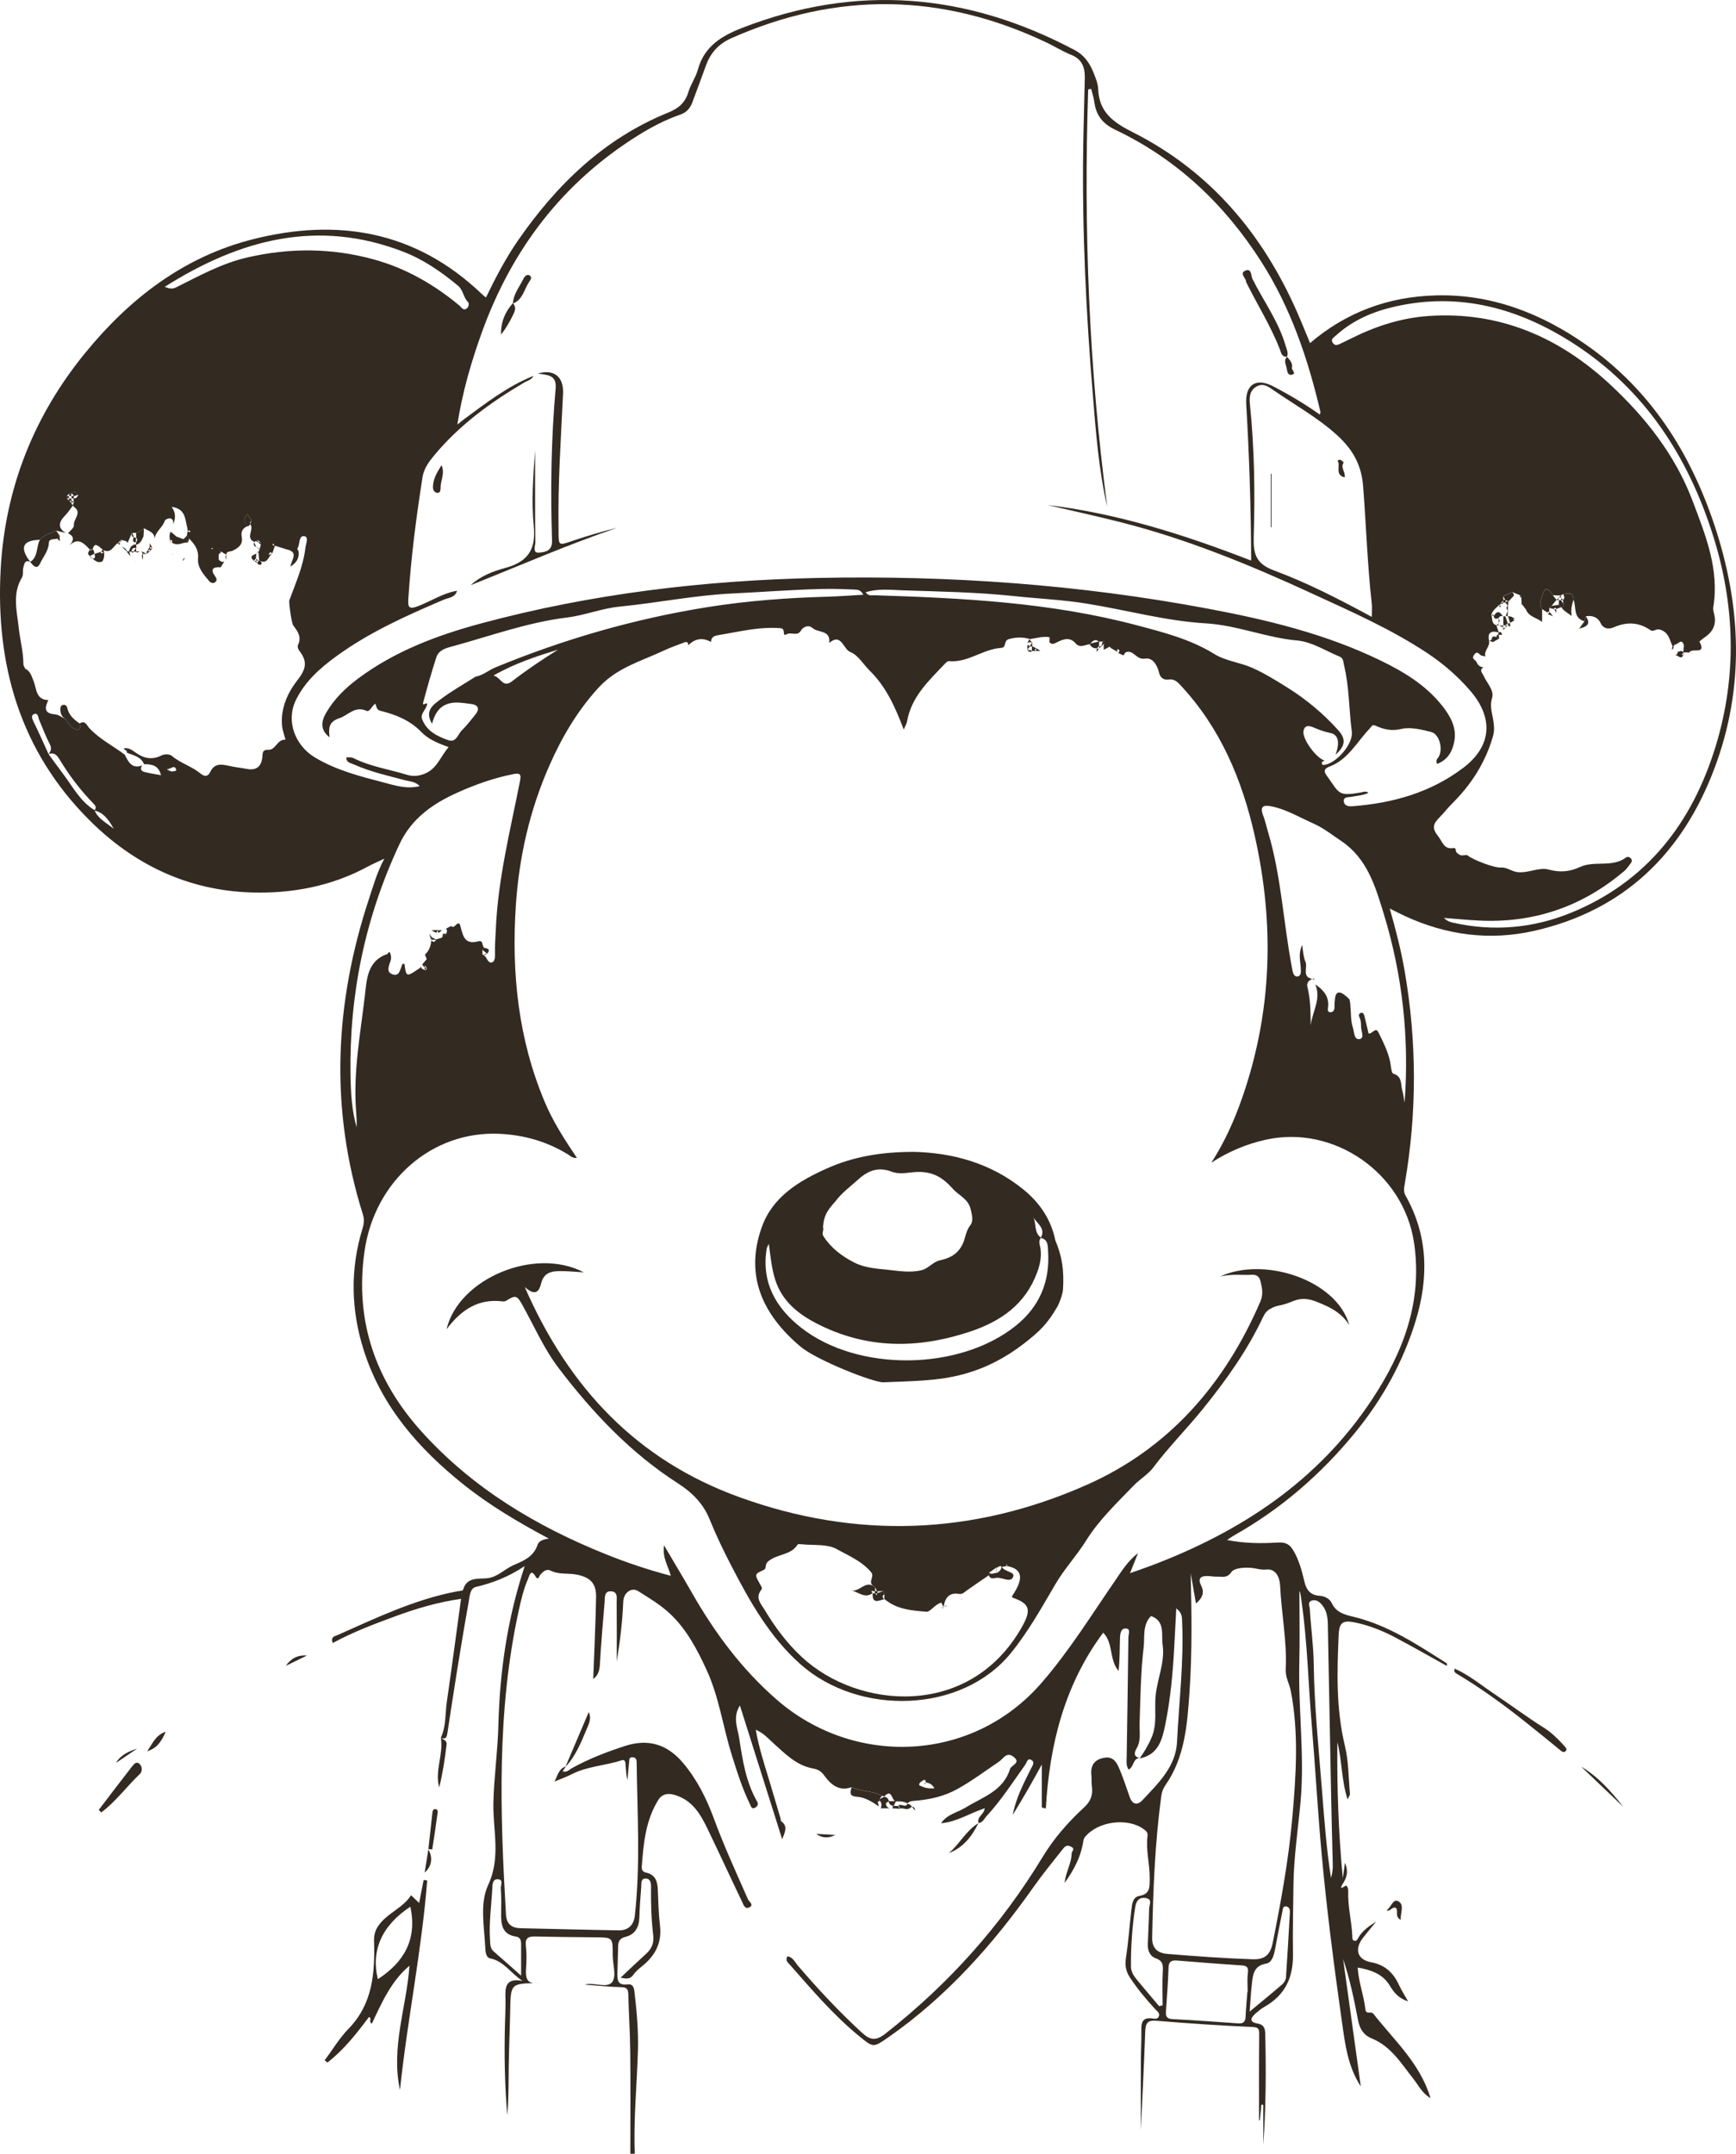 <?xml version="1.0" encoding="UTF-8"?><svg id="Layer_2" xmlns="http://www.w3.org/2000/svg" viewBox="0 0 751.69 932.32"><defs><style>.cls-1{fill:#332a22;}</style></defs><g id="Layer_1-2"><g><path class="cls-1" d="M190.86,752.22c2.37-4.9,1.86-10.31,2.61-15.48,2.14-14.76,4.09-29.56,6.16-44.65-9.99,1.42-19.43,4.21-28.72,7.64-9.1,3.36-18.18,6.77-26.82,11.48-1.07-2.78,.93-2.93,2.08-3.44,16.77-7.44,33.35-15.42,51.58-18.89,.97-.18,2.64-.24,2.77-.7,1.56-5.62,6.49-4.62,10.31-5,4.71-.47,7.58-3.97,11.47-5.65,4.42-1.91,8.75-3.66,10.47-8.82,.52-1.56,2.17-2.36,4.88-2.7-13.52-7.22-25.74-14.47-36.87-23.36-19.43-15.51-35.41-33.68-43.18-57.87-5.64-17.55-6.06-35.24-.64-52.95,.65-2.11,.86-3.94,.15-6.21-14.41-45.87-12.27-91.42,2.73-136.75,1.82-5.49,3.34-11.06,6.57-17.18-3.02,1.44-5.19,2.36-7.25,3.48-15.75,8.5-32.83,11.69-50.41,11.14-27.52-.87-50.92-12.14-70.18-31.44C8.66,324.93-1.96,287.75,.29,246.43c1.91-35.1,14.4-66.46,36.58-93.63,19.24-23.56,42.73-41.7,72.71-49.26,36.65-9.25,70.26-3.54,98.61,23.32,.6,.57,1.24,1.09,2.22,1.94,4.17-8.6,8.49-16.9,13.81-24.6,16.78-24.27,37.33-44.2,65.12-55.47,4.55-1.84,7.37-4.29,8.76-8.97,.98-3.3,3.16-6.26,4.07-9.58,2.75-10.09,10.23-14.63,19.28-18.14,49.55-19.2,97.41-15.05,143.98,9.69,4.31,2.29,6.57,5.89,8.22,10.1,.84,2.16,1.78,4.44,1.86,6.69,.37,10.03,6.52,14.44,14.91,18.67,33.63,16.96,56.47,44.16,71.42,78.35,1.86,4.25,3.57,8.56,5.41,12.97,15.76-13.45,34.05-20.11,54.5-20.64,24.26-.64,45.79,7.85,65.25,21.5,27.59,19.35,44.82,46.32,55.36,77.97,11.68,35.06,13.15,70.2,.06,105.1-13.82,36.84-39.12,61.7-78.25,70.53-19.2,4.33-37.98,1.82-55.9-6.48-1.95-.9-3.85-1.89-6.51-3.2,2.67,9.32,4.91,18.08,6.45,27,5.31,30.63,5.36,61.27,.1,91.9-.31,1.83-.74,3.53,.27,5.3,9.86,17.43,10.09,35.75,4.38,54.34-5.43,17.68-14.27,33.66-25.96,48.01-14.84,18.2-32.29,33.35-52.81,44.88-.68,.38-1.31,.87-2.87,1.91,8,1.55,15.09,1.5,22.1,1.08,3.43-.21,5.15,.91,6.73,3.65,2.37,4.12,3.56,8.59,4.63,13.13,.83,3.52,2.41,5.99,6.52,6.26,2.14,.14,4.39,1.15,5.37,3.21,1.95,4.09,5.51,4.96,9.45,5.91,14.95,3.62,27.58,12.02,40.33,20.13,.14,.09,.02,.57,.02,1.12-7.43-4.12-14.7-8.28-22.11-12.21-5.58-2.96-11.42-5.31-17.66-6.6-5.18-1.07-6.81-.04-7.05,5.27-.72,16.14-1.15,32.21,2.7,48.17,1.62,6.71,1.55,13.82,2.18,20.76,.05,.53-.45,1.12-1.02,2.42-2.76-8.59-2.38-16.91-4.44-24.81-.18,19.65,.49,39.26,2.36,58.9,.31-2.14,.61-4.28,.96-6.72,1.43,3.62,1.01,6.05-.97,9.15-1.02,1.61-1.16,2.47,1.08,.89,.7-.49,1.33,1.13,1.29,2.18-.27,6.59,1.47,12.99,1.76,19.52,.04,.86-.14,1.76,.85,2.04,.98,.28,1.34-.52,1.77-1.29,1.75-3.11,4.7-5.06,7.74-7.02-1.88,2.3-3.78,4.58-5.63,6.91-3.95,4.99-2.65,9.61,3.47,10.74,6,1.11,9.56,4.54,12,9.78,1.09,2.35,2.51,4.55,3.95,7.12-3.92-1.25-6.03-3.6-7.95-6.85-2.95-4.99-8.22-6.81-13.86-7.78,.35,6.33,2.66,12.02,3.31,17.98,.29,2.68,2.42,.68,3.5,2.06,8.94,11.43,20.11,21.27,24.73,36.47-3.62-2.04-5.16-5.45-7.35-8.22-5.26-6.66-9.72-14.19-18.1-17.6-3.66-1.49-5.24-4.24-5.94-7.91-1.7-8.89-3.53-17.75-6.47-26.45,2.55,18.38,5.1,36.75,7.66,55.12-5.72-8.73-6.83-18.55-8.21-28.27-3.38-23.81-6.47-47.67-8.68-71.62-1.76-19.05-2.79-38.18-4.4-57.25-1.47-17.4-1.82-34.89-4.29-52.21-.3-2.1-.44-4.32-1-5.09,0,9.89,.21,20.81-.05,31.73-.46,19.82,2.34,39.6,.55,59.42-1.1,12.2-3,24.39-3.09,36.6-.07,9.72-.38,19.47-.2,29.17,.19,10.44-3.39,18-12.4,23.11-1.29,.73-2.48,1.69-3.6,2.67-2.18,1.89-3.37,3.85,.77,4.55,2.62,.44,3.15,2.09,3.21,4.25,.43,16.1,.32,32.2-.83,48.29v-17.43c-.27-.02-.55-.04-.82-.06-.23,2.27-.45,4.55-.68,6.82-.11,0-.22-.01-.33-.02,0-12.37-.07-24.75,.06-37.12,.03-2.52-.31-3.15-3.15-3.27-13.78-.62-27.55-1.53-41.29-2.68-3.93-.33-4.78,1-4.91,4.59-.54,15.29-1.34,30.56-1.91,42.78,0-7.88-.03-18.8,.01-29.72,.02-4.66,.29-9.33,.22-13.99-.04-3.12,.71-5.05,4.35-4.72,1.04,.1,2.52,.62,3.16-.68,.77-1.56-.71-2.39-1.56-3.33-3.93-4.32-7.69-8.76-10.9-13.65-1.72-2.61-2.23-5.27-1.73-8.49,1.07-6.9,1.55-13.89,2.37-20.83,.29-2.46,.52-5.5,3.5-6.02,4.62-.81,4.38-3.79,4.43-7.28,.09-6.3-1.76-12.49-.93-18.81,.18-1.36-.71-2.09-1.7-2.81-7.04-5.12-19.82-3.41-25.39,3.4-.79,.97-.76,2.14-.99,3.28-1.13,5.55-3.51,10.59-7.86,16.62,.53-4.79,3-8.49,3.06-12.74,.02-1.07,1.85-2.05-.47-3.07-1.77-.78-2.54,.11-3.29,1.07-4.28,5.42-8.68,10.76-12.66,16.4-17.67,25.06-37.82,47.7-63.17,65.31-6.29,4.37-6.33,4.3-12.29-.56-11.24-9.16-20.58-20.18-30.11-31-.7-.8-2.21-1.81-1.02-3.66,2.34,.39,3.2,2.55,4.49,4.06,8.68,10.12,17.75,19.84,27.58,28.88,3.69,3.39,6.1,3.84,10.36,.5,27.29-21.4,50.01-46.76,68-76.41,4.86-8.01,11.01-15.09,17.89-21.39,2.96-2.71,3.96-5.46,3.46-9.17-.22-1.63-.06-3.31-.23-4.96-.42-4.18,1.36-6.68,5.5-7.44,4.16-.77,5.6,2.26,6.81,5.2,1.59,3.83,2.9,7.78,4.26,11.71,1.15,3.31,3.31,3.83,5.53,1.46,6.82-7.28,14.46-14.51,14.99-25.18,.85-17.24,2.97-34.44,2.22-51.75-.09-1.97,.22-3.98-2.54-6.11-.3,5.8-.57,10.91-.84,16.02-.6,11.46-1.63,22.9-3.89,34.13-1.28,6.36-2.91,13.26-11.11,14.79,2.07-2.97,3.93-6.02,5.3-9.41,2.33-5.77,1.03-11.79,1.59-17.67,.71-7.43,4.14-14.58,3.04-22.11-.64-4.4,1.25-10.3-5.15-12.49h.18c-3.87,3.83-2.72,9.13-3.25,13.6-1.3,10.87-1.37,21.9-1.76,32.87-.13,3.64,.74,7.3-1.24,10.79-.85,1.49-1.76,3.57,1.21,4.23-2.96,.27-2.31,3.83-4.72,5.03-1.19-1.77-.86-3.76-.83-5.63,.24-17.23,.56-34.47,.74-51.7,.01-1.25,1.08-3.54-.95-3.74-2.37-.22-2.62,2.29-2.69,4.01-.17,4.76-.06,9.53-.62,14.36-4.16-4.91-2.16-12-6.65-16.57-16.71,22.42-23.27,48.41-24.84,76.13-.58-.15-1.16-.29-1.75-.44v-18.61c-4.07,7.48-8.17,14.69-12.57,21.77,1.33-7.16,4.67-13.52,7.85-19.93,.67-1.34,1.94-2.86,.13-3.85-1.64-.9-1.9,1.16-2.59,2.12-5.38,7.56-10.41,15.38-16.74,22.22-1.04,1.13-1.63,2.89-3.55,2.99,0,0,.05,0,.05,0-.77-2.77,2.47-3.67,2.7-6.38-6.34,2.06-12.05,5.89-18.88,6.49,2.49-3.87,7.03-4.61,10.52-6.76,7.42-4.57,16.36-7.16,19.32-16.71,.55-1.76,5.06-2.68,1.42-5.38-2.98-2.2-4.3,.9-6.22,2.2-6.01,4.07-11.86,8.45-18.2,11.94-5.3,2.92-11.3,4.36-17.43,4.91-1.41,.13-3.05,0-4.12,1.34,0,0,.17-.12,.17-.12-1.6-.96-3.38-.9-5.15-.89-1.79-.4-1.54-5.88-5.04-2.02l.2-.09c-.37-.12-.74-.24-1.12-.35-4.13-2.16-8.95-1.82-13.17-3.66-5.45,1.91-8.96-1.21-11.76-5.06-1.41-1.94-2.69-2.66-5.05-3.1-7.11-1.31-12.04-6.48-17.14-11.05-2.19-1.96-4.04-4.23-7.48-5.68,1.27,7.23,3.3,13.62,5.26,20.04,1.85,6.04,3.61,12.11,5.41,18.16,.14,.48,.06,1.2,.37,1.42,2.91,2.11,1.65,4.6,.4,7.78-6.15-19.45-12.13-38.35-18.31-57.92-3.25,5.17-.98,9.82-.32,14.1,1.46,9.45,2.88,19.04,7.81,27.56,.63,1.09,.09,1.99-.81,2.53-1.56,.94-1.81-.37-2.32-1.43-3.35-6.87-5.63-14.14-7.9-21.4-3.8-12.17-5.48-24.99-10.86-36.69-4.13-8.98-8.76-17.79-16.09-24.59-4.03-3.74-8.89-6.63-13.58-9.58-2.85-1.79-6.28,.67-6.44,4.53-.36,8.66-1.37,17.25-2.82,25.85,0-8.48,.05-16.95-.04-25.43-.02-1.85,.59-4.55-2.17-4.84-3.3-.35-2.87,2.66-3.04,4.63-.78,8.95-1.52,17.9-2.04,26.86-.15,2.65-.67,4.85-2.89,6.44,.43-11.8,1.02-23.6,1.24-35.4,.11-6.09-2.6-8.58-8.23-9.75-3.79-.79-7.77,.08-11.42-1.73-2-.99-3.34,.46-4.63,1.89-.32,.36-.79,2.55-1.87,.72-2.16-3.65-2.65-.56-3.25,.8-1.96,4.41-3.05,9.08-4.08,13.79-9.56,43.54-8.1,87.53-5.55,131.58,.24,4.15,2.39,5.91,6.35,5.99,14.15,.3,28.29,.7,42.44,.93,4.09,.07,6.54-2.23,7-6.31,2.49-22.08,1.08-44.22,.8-66.33-.02-1.36-.31-2.18-1.75-2.3-1.57-.13-1.4,1.13-1.5,2-.31,2.62-.49,5.26-.72,7.9-.58-2.18-.63-4.33-.81-6.46-.09-1.08-.03-2.69-1.86-2.09-7.06,2.33-14.7,2.52-21.45,5.99-2.4,1.23-4.98,2.13-7.48,3.18,1.37-2.64,1.88-5.65,4.91-6.53-.44,.66-.88,1.33-1.38,2.08,1.79,.68,2.85-.7,4-1.34,7.31-4.06,15.04-7.02,22.97-9.6,10.08-3.28,18.3-.74,25.05,7.2,6.12,7.2,10.27,15.51,13.5,24.3,4.35,11.85,9.64,23.29,14.71,34.83,.47,1.08,2.9,2.48,.45,3.59-1.83,.83-2.44-1.37-3.03-2.6-4.95-10.32-9.73-20.71-14.69-31.02-3.22-6.69-6.7-12.98-14.83-15.22-3.28-.9-5.41,.19-6.7,2.25-5.51,8.83-6.45,18.92-7.17,29.01-.1,1.41,.53,2.18,1.87,2.47,4.06,.89,4.95,3.88,5.09,7.49,.21,5.14,.31,10.31,.92,15.42,.89,7.39-1.99,12.91-7.54,17.43-1.42,1.15-2.91,2.34-3.93,3.82-1.48,2.15-3.19,1.78-5.59,1.32,3.93-3.68,7.46-7.05,11.07-10.34,2.39-2.17,3.47-4.68,3.07-7.98-.84-6.95-1.03-13.95-.95-20.94,.02-1.79-.25-3.67-2.4-3.65-2.1,.02-1.73,2.13-1.84,3.5-.36,4.48-.7,8.96-.82,13.44-.11,4.17-1.94,7.28-5.89,8.26-2.86,.7-3.28,2.21-3.31,4.55-.05,3.65-.21,7.29-.3,10.94-.07,2.99-.06,5.71,4.38,5.13,2.9-.38,2.89,2.36,3.11,4.19,.95,8.04,1.62,16.11,1.4,24.23-.41,14.96-1.97,29.88-1.37,44.88-.64,0-1.28,0-1.92,0,0-14.64,.11-29.28-.04-43.92-.08-8.32-.64-16.64-.84-24.96-.05-2.23-.52-3.18-3.05-3.23-5.24-.11-10.47-.7-15.71-1.09,.16-.06,.31-.13,.47-.16,3.9-.73,9.32,1.86,11.38-1.05,1.85-2.61,.14-7.67,.15-11.65,.02-7.56,.06-7.54-7.36-7.62-8.66-.09-17.32-.15-25.98-.37-2.99-.08-4.66,.47-4.26,4.05,.37,3.29,.32,6.67,.08,9.98-.3,4.16,.51,6.92,5.55,6.04-.17,.04-.33,.11-.5,.11-11.73,.19-11.7,.19-11.92,12.07-.14,7.63-.49,15.26-.6,22.9-.1,7.4-.02,14.8-.65,22.2-1.11-13.02-1.36-26.05-1.02-39.09,.09-3.66,.3-7.33,.23-10.98-.09-4.71-.52-9.5,7.37-8.05-5.11-3.34-7.99-8.52-14-9.75-1.97-.4-2.04-3.19-2.14-5.08-.45-8.98-2.41-18.76,1.29-26.7,5.6-12.02,1.98-23.82,2.25-35.62,.26-11.2,1.88-22.25,2.16-33.45,.59-22.98,3.74-45.68,11.4-68.96-7.15,4.76-13.94,7.33-21.17,9.04-2.64,.62-2.7,4.39-3.16,6.91-1.85,10.14-3.5,20.31-5.15,30.49-1.37,8.46-2.62,16.94-3.93,25.41-.26,1.68-.42,3.52-2.97,2.47l.05-.02ZM29.97,213.7c-.36,.33-.71,.67-1.07,1,0,.35,0,.71,0,1.06,.35,.31,.7,.62,1.05,.93,.32,.37,.65,.75,.97,1.12l-.11-.09c.24,.38,.48,.76,.72,1.15-1.14,1.61-2.26,3.18-3.66,4.63-2.32,2.41-3.03,5.15,.68,7.22-1.41-.35-2.82-.7-4.23-1.04-2.41,1.22-5.21,1.73-7.04,3.98-6.71,.18-8.52,2.69-5.51,7.66,.42,.7,.94,1.33,1.41,2-2.52-1.3-2.65,.94-3.05,2.27-.42,1.41,.08,3.23-.62,4.39-4.28,7.05-2.17,14.56-1.4,21.77,.56,5.21,2.01,10.35,2.01,15.68,0,.75,.61,1.51,.94,2.26-.08-.09-.16-.19-.24-.28,2.36,1.05,2.83,3.26,3.72,5.41,1.34,3.24,.91,8.1,6.36,8.23l.07-.14c-1.44,3.17-2.27,5.92,2.85,6.31,1.5,.11,2.92,1.27,4.38,1.95,1.31,1.44,2.07,3.4,3.94,4.28,2.64,1.24,2.78-.25,2.36-2.27,2.37-1.6,3.1,.83,4.08,1.89,4.44,4.83,10.29,7.73,15.43,11.6,1.56,3.16,3.12,6.33,7.63,4.64-1.2,1.49-.51,2.49,.99,2.88,2.21,.57,4.49,.88,7.09,1.37-1.07-4.36-4.08-4.77-7.35-4.76-1.37-3.36-4.69-3.82-7.5-5.02,.36-1.11-1.11-.98-1.24-1.83,1.83-.37,3.39,.58,4.59,1.47,3.74,2.79,7.42,3.79,11.84,1.53,1.14-.58,3.38-.55,4.27,.2,3.79,3.22,8.7,4.55,12.44,7.65,2.15,1.78,3.43,1.07,4.27-.66,1.91-3.93,4.92-3.32,8.2-2.6,2.51,.55,5.08,.82,7.61,1.3,4.38,.83,6.44-1.22,6.76-5.39,.14-1.75,.07-2.99,2.7-2.89,3.06,.11,3.76-4.68,7.31-4.35-.5-1.91-1.22-3.8-1.45-5.74-.23-1.94-.17-3.97,.12-5.9,.83-5.37,3.26-10.01,6.61-14.29,4.04-5.16,4.03-8.31,.59-12.75-.44-.57-.75-1.72-.47-2.29,1.68-3.44-.06-5.91-2.01-8.44-.79-1.02-2.04-10.09-1.72-10.96,2.69-7.38,5.97-14.58,6.92-22.5,.22-1.87,1.62-5.01-.5-5.25-2.53-.28-1.72,3.62-2.97,5.39-.14,.2,.51,.85,.56,1.32,.27,2.67-.72,4.71-3.57,6.45,.51-2.97,3.57-6.11-1.26-7.35h-.1c-1.87-.6-3.74-1.18-5.62-1.77-.16-.53-.32-1.05-.48-1.58h.14c.45,.42-1.46,1.88,.69,1.55-.4,1.13-.8,2.26-1.19,3.39-1.55-1.17-1.24,.67-1.8,1.11l-.12-.16c.68-.33,1.36-.66,2.05-.99-1.84,1.11-2.04,4.95-5.53,3.32,0,0-.25-.01-.25-.01v.19c-.13-1.42-.26-2.83-.39-4.25,0,0,.1,.19,.1,.19,.15-.44,.31-.88,.46-1.32,0,0,0,.24,0,.24,.17-.67,.34-1.35,.5-2.02-.02-.32-.01-.65,.01-.99-.49-.36-.97-.72-1.46-1.08-.17,.19-.37,.37-.58,.52-.3,.11-.6,.22-.91,.33l.21,.04c-4.2-1.71,.08-5.48-1.88-7.74,.21-.56,.43-1.12,.64-1.69-.6-.84-1.2-1.69-1.8-2.53-.44,.55-.87,1.1-1.31,1.65l.05-.17c0,.73,0,1.46,0,2.19l-.07-.16c.59,.48,1.17,.95,1.76,1.43-2.37,.83-3.41,2.32-2.91,4.96,.61,3.19-1.57,4.73-4.05,5.89-.96,.45-2.46-.02-2.67,1.65-.8-.48-1.6-.96-2.41-1.44,0,0-.1,0-.1,0-.19,.4-.39,.81-.58,1.21l-.16-.1-.06,2.59v-.18c.67,.7,1.36,1.37,2.46,.9l-1.6,2.58-.05-.09c-3.22-.24-4.51,.86-2.37,3.81,.72,.99,1,1.79,.17,2.56-.87,.8-2.05,.37-2.66-.36-2.42-2.88-5.2-5.9-4.85-9.84,.34-3.85-1.53-6.17-3.84-8.56l.06,.19c-.35-.52-.69-1.04-1.04-1.55,.09-.58,.18-1.16,.27-1.74,.37,.08,.75,.17,1.12,.25,.03-.13,.12-.3,.07-.37-.35-.54-.71-.3-1.05,.03-.09-.45-.17-.91-.26-1.36l.1,.13c-1.13-3.62-.47-8.47-6.88-9.35,2.12,2.92,1.62,5.43,.52,7.91,.43-1.23,.23-2.5-.96-2.88-.7-.22-2.33,.41-2.5,.98-.93,2.98-4.12,4.65-4.42,7.92,.05-3.11-2.78-3.43-4.6-4.73l.14,.11c-.56,.37-1.12,.75-1.68,1.12l.21-.14c-.74,.37-1.48,.75-2.22,1.12l.17-.13c-.54,0-1.09,.02-1.63,.02,0,0-.24,.02-.24,.02-.62,1.46-1.24,2.91-1.87,4.37l.11,.04c-.55-1.34-2-.96-2.95-1.53l.07,.07c-.54,.54-1.09,1.08-1.63,1.63l.02-.14c-1.8,1.41-2.79,4.42-6,3.02l.08,.15c-.79-.68-1.59-1.36-2.38-2.04l.05,.12c-1.82-1.32-2.05,.32-2.58,1.4-.41,0-.81-.02-1.22-.02-2.48-2.68-4.97-5.3-8.66-1.74,1.69-1.98,2.34-3.82-.68-5.19,.9-1.16,2.66-2.43,2.54-3.47-.32-2.72,3.86-5.52-.11-8.07l.09,.17c.02-.4-.17-.59-.57-.57,.22-.59,.44-1.17,.66-1.76,0,0-.12,.18-.12,.18-.04-.55-.08-1.11-.12-1.66,1.25,.28,1.61-.72,2.13-1.48v.12c-.55-.54-1.09-1.08-1.63-1.62-.53,.29-1.07,.58-1.6,.88-.25,.07-.5,.12-.76,.15Zm620.98,46.1c-.38,.46-.76,.91-1.14,1.37l-.04,.11-.07,.35-.35-.06h.16c-1.49,1.4-3.23,2.6-3.84,4.72v-.16c.74,1.5-.08,3.78,2.23,4.5,.36,1.05,.71,2.1,1.07,3.15-3.43-.95-5.05,.06-4.14,3.82l-.09-.25c.59,2.54-2.37,4.28-1.55,6.87-.47-.13-.94-.36-1.41-.36-1.16-.02-1.89-2.72-3.52-.36-1.27,1.84,.75,2.13,1.11,3.14,.45,1.24,1.49,2.13,2.96,2.23-1.99,1.29-.54,2.31,.07,3.66,1.41,3.15,4.67,6.35,3.7,9.48-1.12,3.6-.05,6.46,.46,9.6,.38,2.33,.6,4.58-.05,6.9-3.22,11.44-9.43,21.11-17.79,29.38-1.89,1.87-3.46,3.97-5.29,5.81-2.7,2.73-3.67,4.54-.78,8.18,2.01,2.53,2.48,5.95,6.84,5.21,1.08-.18,.7,1.3,1.13,1.81,.57,.69,1.64,1.44,2.44,1.38,2.06-.14,2.04-.31,2.58,.13,2.15,1.74,11.25,5.32,14.25,5.12,2.74-.18,4.65,1.77,7.42,2.01,4.7,.42,9.14-2.28,13.32-1.12,4.85,1.35,9.28,.87,13.35-1.05,6.44-3.04,14.05,.34,20.07-4.17,.72-.54,1.64-.25,2.21,.5,.61,.81,.24,1.55-.33,2.23-.84,1.02-1.54,2.19-2.53,3.03-18.29,15.56-39.44,22.78-63.43,21.5-4.91-.26-9.81-.74-14.72-1.12,1.17,1.23,2.39,1.71,3.65,2,17.56,4.01,34.84,2.51,51.36-4.23,32.82-13.41,52.43-38.89,62.58-71.95,9.34-30.42,8.47-61.11-1.09-91.34-10.82-34.24-29.58-63.17-60.2-82.99-23.56-15.25-49.21-22.51-77.43-16.15-9.51,2.14-18.34,5.88-25.67,12.56-.93,.85-2.46,1.57-1.33,3.2,1.02,1.49,2.33,.77,3.55,.19,1.5-.71,3.01-1.43,4.49-2.18,10.52-5.27,21.6-8.84,33.34-9.66,30.71-2.13,56.64,9.15,78.71,29.66,15.32,14.23,28.21,30.6,35.68,50.37,5.56,14.73,11.65,29.58,8.97,46.02-.15,.93,.11,1.97,.35,2.92,1.02,3.98-.11,7.16-3.39,9.62-1.05,.79-3.05,2.18-2.93,2.4,2.92,5.48-2.48,2.98-3.92,4.17l.15-.17c-.26,.22-.51,.45-.77,.67,0,0,.17,.02,.17,.02l-2.85-.09h.19s.01-.1,.01-.1c.09-1.05,.17-2.09,.26-3.14v.17c-1.07-3.62-2.82,.28-4.15-.38l.06-.04c.07,.36-.06,.6-.41,.72l-.43,.08c-1.33-2.75-1.56-6.05-5.52-7.17-1.69-.48-2.71,1.17-4.06,.24-5.07-3.5-10.25-3.67-15.91-1.2-1.71,.75-4.35,1.02-5.74-2.02-1.05-2.31-3.55-3.27-6.27-2.76-.21,.71-.42,1.42-.64,2.13-5.02-1.37-3.43-6.09-4.73-9.34-.01-3.46-2.37-2.68-4.43-2.45-.37,.22-.74,.44-1.12,.67-1.14-.05-2.28-.09-3.42-.14-1.77-2.82-3.37-4.16-4.65,.36-.54,1.92-1.47,3.75,.03,5.62v5.55c-2.59-1.86-5.56-2.22-6.86-5h.1c-.75-1-1.49-1.99-2.24-2.98l.13,.12c-.05-.99-.11-1.98-.16-2.98-.17-.15-.29-.36-.38-.63-1.18-.47-2.35-.95-3.53-1.42-1.32,.6-2.64,1.21-3.96,1.81,.03,.55,.06,1.1,.09,1.65ZM183.77,419.72c.72,.54,.82-.3,1.19-.54l.06,.14c-.4-.52-.8-1.04-1.19-1.56-.35-.07-.71-.15-1.06-.22,.67-.79,1.35-1.58,2.02-2.38l.24,.04c-.07,.03-.15,.07-.22,.1-.28-.73-.55-1.46-.83-2.19l-.09,.21c1.94-1.66,2.66-3.88,2.87-6.34,.94,1.26,1.58,.67,2.14-.36,.84-.25,1.68-.5,2.53-.74l-.09-.1c.67-.54,1.33-1.08,2-1.62-.04-.7,.63-1.48-.23-2.09,0,0,.12-.14,.12-.14l2.19-1.13v.16c1.58,1.18,2.2-2.12,3.64-1,1.37,4.14,1.41,9.3,8.04,7.51,2.39-.64,1.44,2.16,2.63,2.82-.29,.29-.58,.58-.87,.87,.02,.74,.04,1.48,.07,2.21,0,0,0-.15,0-.15,.41,.27,.91,.46,1.2,.82,.88,1.12,1.47,3.23,3.15,2.43,1.11-.53,1.09-2.51,1.05-4.09-.09-3.26,.21-6.53,.35-9.8,.88-21.86,6.24-43,10.45-64.31,.66-3.32,0-3.75-3.02-3.15-8.37,1.67-16.36,4.51-24.09,7.99-10.63,4.79-19.83,11.17-25.06,22.33-14.86,31.69-21.77,65.02-21.18,99.94,.13,7.57,.52,15.19,2.63,22.56,.12-2.33-.04-4.63-.22-6.93-1.3-16.87,1.85-33.42,3.8-50.04,.82-7.04,1-15.01,9.76-18.04,.29-.1,.24-.92,1.08-.68,.45,1.16,.74,2.3,.27,3.72-.64,1.94-1.94,4.61,.58,5.68,3.16,1.34,3.57-1.79,4.36-3.88,.2-.54,.55-.74,1.1-.49,.7,5.54,.91,5.62,5.65,2.42,.7-.47,1.44-.8,1.6-1.72-.34,1.34,.69,1.55,1.57,1.89l-.15-.17Zm297.34-139.17c-.25-.22-.5-.44-.75-.65,.08-.1,.16-.21,.23-.31-.03,.1-.05,.21-.08,.31-.87,.47-1.74,.93-2.61,1.4,.01-1.2,.02-2.41,.04-3.61-.12,.08-.29,.08-.49,0-.55,.02-1.1,.05-1.64,.07-1.83-1.56-2.82,0-3.93,1.07-2.06,.31-4.37,1.74-6.07-.27-2.53-3-5.42-1.86-7.9-.66-1.46,.7-2.3,1.38-3.54,.06l.12-2.08-.23-.13,.4,.11c-3.08-.6-6.01,.49-9.01,.79l.2-.05c-3.03-.9-5.92-.81-9.06,.06-2.32,.65-.88,3.65-3.27,3.79-7.88,.47-14.36,6.5-22.58,5.73-.51-.05-1.19,.5-1.61,.94-7.01,7.4-14.68,14.37-16.58,25.16-.17,.96-.74,1.85-1.43,3.52-3.72-9.83-7.63-18.51-14.7-25.46-2.81-2.76-5.06-6.79-8.46-8.12-3.07-1.21-3.8-8.44-9.1-3.92,.69-5.68-4.71-4.3-7.14-6.38-2.44-2.09-4.75,.38-4.91,.71-1.52,3.09-4.34,.85-6.27,1.86-2.51,1.32-.14-2.34-2.78-2.56-9.19-.76-17.88,1.53-26.73,2.96-1.57,.25-3.4,.69-3.31,3-3.67-2.02-6.98-1.55-9.91,1.46-.03-2.19-1.45-1.34-2.41-.99-2.78,1.02-5.58,2.03-8.25,3.29-9.81,4.61-20.27,7.33-28.26,16.1-9.17,10.06-15.77,21.35-21.13,33.45-8.54,19.29-13.21,39.68-14.6,60.75-1.93,29.25,1.02,57.81,12.53,85.09,3.6,8.54,8.6,16.31,13.93,24.19-1.95,.17-2.88-.9-3.94-1.56-9.15-5.6-19.12-8.42-29.79-8.89-29.07-1.27-53.85,20.34-58.24,50.76-4.35,30.17,4.73,56.14,24.94,78.43,22.02,24.3,49.4,40.7,79.55,52.81,9.03,3.63,18.25,6.72,28.11,9.33-1.13-4.35-3.7-7.68-2.93-13.18,4.42,7.5,8.33,13.96,12.07,20.51,9.88,17.32,21.59,33.1,36.74,46.29,33.41,29.08,84.45,27.49,114.61-7.21,12.08-13.9,21.68-29.48,32.06-44.54,2.72-3.95,5.23-8.16,9.78-11.7-1.32,3.31-2.31,5.76-3.49,8.71,3.51-1.25,6.33-2.21,9.12-3.26,38.9-14.69,72.41-36.71,95.7-71.97,13.57-20.54,22.03-42.56,18.12-68.13-4.57-29.87-34.62-50.88-64.21-44.27-8.47,1.89-16.2,5.19-23.51,9.93,5.7-8.83,9.9-18.2,13.29-27.89,13.03-37.3,14.15-75.23,5.51-113.59-5.5-24.41-14.93-46.9-32.38-65.45-1.51-1.6-2.68-2.49-5.01-2.19-1.78,.23-3.47-.59-4.01-2.87-.78-3.28-2.72-6.79-6.14-6.2-3.76,.65-4.89-3.92-8.16-2.8-.51,.17-.81,.97-1.21,1.48v-.1c-.8-.38-1.6-.75-2.4-1.13,.77-.23,.88-.75,.49-1.35-.1-.15-.55-.08-.83-.11,.06,.36,.11,.72,.17,1.08-.91-.54-1.82-1.08-2.74-1.62l.19-.18-.18,.18Zm-80.34,491l.13,.13c-.03-1.1-.46-1.63-1.47-.83-.58,.46-1.5,.73-1.41,1.91,1.94,1.03,3.99,1.62,6.57,1.32-1.02-1.83-2.33-2.32-3.82-2.53ZM20.99,326.42c1.19-1.36,1.46-2.6,.51-4.42-1.72-3.28-2.99-6.79-4.47-10.2-.53-1.22-.51-3.64-2.53-2.58-1.33,.7-.27,2.57,.41,3.95,2.13,4.37,4.09,8.83,6.11,13.26,2.18,2.97,4.33,5.95,6.54,8.89,4.09,5.44,7.27,11.69,13.38,15.37,1.42,3.69,4.84,5.22,8.3,8.07-2.71-5.04-5.11-7.18-8.4-7.96,1.16-1.13,.47-2.1-.35-2.94-5.71-5.85-10.62-12.31-14.81-19.31-1.12-1.87-2.46-2.97-4.7-2.13Zm184.99-33.51c3.19-.61,5.62-2.81,8.53-4.01,29.55-12.18,60.08-21.01,91.63-26.06,17.26-2.76,34.7-4.07,52.2-4.55,5.07-.14,10.13-.54,15.47-.84-.97-2.11-2.56-2.2-3.91-2.26-4.59-.19-9.19-.36-13.79-.25-12.94,.3-25.86,1.34-38.78,1.94-16.53,.77-32.71,4.11-49.12,5.71-7.64,.75-15.03,3.78-22.67,4.71-16.85,2.06-32.71,7.82-48.91,12.29-2.73,.75-6.55,1.44-7.69,4.92-2.08,6.39-3.9,12.87-5.65,19.36-.61,2.26,1.27,.04,1.65,.72-.14,2.47-3.16,4.19-2.12,6.84,2.01,5.09,6.58,7.34,11.31,8.97,3.42,1.18,4.12-2.57,5.85-4.26,2.11-2.05,3.9-4.44,5.78-6.72,2.21-2.68,1.19-4.39-1.9-4.71-3.5-.37-7.05-1.25-10.56,.19-3.47,1.42-5.1,4.33-6.23,8.39-3.4-5.77,.66-8.27,3.51-10.44,4.85-3.69,10.23-6.68,15.38-9.96Zm372.31,33.78c1.95-5.29,1.26-8.69-2.23-9.4-2.47-.5-4.7-1.29-7-2.28-1.42-.61-4.02-1.74-4.64,1.39-.67,3.38,5.55,11.9,9.26,12.87-.64,.17-1.41,.31-1.31,1.17,.11,.98,.87,.69,1.49,.57,5.04-.93,12.16-9.09,11.48-14.3-1.26-9.54-1.08-19.25-3.35-28.67-.35-1.45-.23-3.13-1.89-3.8-6.08-2.48-12.06-6.43-18.33-6.98-13.52-1.19-26.04-6.63-39.68-7.43-17.37-1.03-34.33-5.77-51.52-8.54-10.35-1.67-20.71-2.13-31.02-3.22-16.12-1.72-32.41-2.02-48.64-2.53-5.23-.17-10.64-.88-16.13,.84,1.3,1.8,2.73,1.25,3.95,1.29,38.21,1.21,76.34,3.12,113.56,13,11.6,3.08,23.16,6.01,33.62,12.49,4.82,2.98,11.06,3.58,16.35,5.94,5.2,2.32,10.09,5.34,14.97,8.39,8.34,5.21,15.75,11.37,22.25,18.62,3.54,3.95,2.92,6.91-1.19,10.59Zm-10.03,97.06c-1.63,.55-2.56,1.86-2.17,3.39,1.41,5.49,1.38,11.05,1.45,16.68,.68-5.92,4.66-11.42,1.99-17.71,3.55,2.41,6.15,5.32,5.5,10.05-.1,.76-.31,1.85,.82,1.99,1.13,.14,1.86-.6,1.97-1.76,.08-.83-.01-1.67,.08-2.49,.18-1.63,.15-4.05,1.76-4.26,1.33-.17,3.06,1.42,4.32,2.57,.6,.55,.61,1.84,.72,2.82,.35,3.32,.07,6.83,1.13,9.89,.57,1.64,.38,5.26,2.83,4.88,2.2-.34,.88-3.06,.72-4.93-.12-1.47,.04-2.91-.64-4.3-.39-.79-.57-1.7,.45-2.08,1.14-.43,1.42,.65,1.62,1.39,.66,2.52,1.21,5.06,1.79,7.51,1.63,.26,3.03-3.05,4.28-.5,2.01,4.09,4.1,8.21,5.06,12.75,.38,1.78,.47,4.82,1.36,5.1,3.99,1.24,3.13,4.6,3.88,7.23,.49,1.73,.69,3.54,1.02,5.32,2.08-27.93-.9-55.21-9.07-81.88-3.65-11.92-7.17-23.86-18.45-31.43-3.91-2.62-7.67-5.6-11.93-7.49-5.86-2.59-11.41-5.98-17.79-7.36-3.55-.77-5.72-.46-3.95,4.03,.84,2.15,1.3,4.45,1.97,6.68,5.82,19.25,6.68,39.37,10.43,58.98,.3,1.59,.56,3.99,2.32,3.85,1.92-.16,1.58-2.41,1.47-4.11-.18-2.86-1.1-5.8,.68-9.53,.34,3.11,.61,5.58,1.38,7.26,1.11,2.45-1.73,6.67,3.04,7.47ZM197.88,255.74c-.79,2.98-3.71,2.98-5.8,3.88-16.19,6.9-32.22,14.08-46.53,24.51-7.03,5.12-13.47,10.86-17.4,18.84-4.48,9.1-.41,19.77,8.29,24.96,9.31,5.56,19.53,8.12,29.75,10.8,4.88,1.28,9.93,2.97,15.55,1.56-1.96-2.06-4.25-1.99-6.26-2.52-7.52-1.99-15.11-3.68-22.26-6.87-1.45-.65-3.39-.77-3.22-3.1,.99,.09,2.12-.1,2.94,.31,7.35,3.72,15.48,4.87,23.23,7.26,2.56,.79,4.94,.64,7.61-.41,5.55-2.18,6.9-7.53,10.49-11.55-4.71-1.71-8.78-3.37-11.83-6.54-4.91-5.1-11.13-7.56-17.73-9.19-1.93-.48-1.58-2.07-2.23-3.06-1.52,1.02-2.39,3.7-3.78,3.08-5.08-2.27-7.86,1.9-11.72,3.17-4.91,1.62-4.67,4.61-4.28,8.29-3.91-3.02-3.82-6.55-1.52-10.54,3.49-6.04,8.34-10.76,13.86-14.88,16.01-11.94,34.39-18.8,53.38-23.91,47.78-12.85,96.6-18.64,145.97-19.66,56.7-1.17,113.02,2.85,168.85,13.34,25.58,4.81,50.71,10.89,74.26,22.27,10.24,4.95,19.96,10.77,27.12,19.92,3.43,4.38,6.18,9.21,5.11,15.13-.81,4.45-2.85,8.07-7.45,9.85-.74-1.64,.05-2.16,.5-2.8,2.24-3.26,.59-10.12-3.11-11.04-4.19-1.03-8.9-2.25-12.87-1.3-4.27,1.02-7.59,.19-11.12-1.36-1.62-.71-1.6,.15-2.58,1.17-5.52,5.73-9.27,13.37-17.32,16.44-1.63,.62-3.03,1.55-1.52,3.64,5.86,8.11,4.85,9.35,15.03,7.6,1.05-.18,2.14-.76,3.24,.16-2.34,1.14-4.83,1.23-7.24,1.72-1.21,.25-3.54-.16-3.42,1.87,.11,1.87,1.72,2.38,3.74,2.22,17.43-1.32,33.78-5.9,47.89-16.55,12.41-9.37,13.4-21.56,3.06-33.52-5.47-6.32-11.76-11.75-18.75-16.36-15.6-10.31-32.63-17.79-49.54-25.58-26.9-12.4-54.2-23.63-82.98-30.93-10.51-2.67-21.12-4.98-31.68-7.45,30.43,3.66,59.37,12.88,88.14,24.05-.07-23.09-.82-45.39-2.13-67.68-.5-8.54,4.19-11.65,11.8-7.68,6.92,3.6,13.62,7.61,20.09,12.17,.11-.57,.29-.92,.23-1.21-5.37-22.88-12.8-44.93-25.57-64.93-15.86-24.84-36.51-44.42-63.2-57.13-5.59-2.66-8.35-6.29-9.13-12.07-.26-1.91-.9-3.78-1.37-5.66-.43,.09-.86,.17-1.29,.26-2,60.39,.34,120.61,8.25,180.59-3.7-15.96-4.91-32.23-6.24-48.45-2.92-35.53-4.68-71.12-4.16-106.79,.15-10.15,.5-20.29,.69-30.44,.08-4.44-1.18-8.02-5.85-9.88-3.7-1.47-7.11-3.64-10.72-5.35-45.17-21.45-90.59-22.17-136.39-1.91-5.68,2.51-9.11,6.4-11.13,11.99-1.9,5.28-3.87,10.54-5.84,15.79-.95,2.55-2.45,4.37-5.26,5.35-6.44,2.23-12.48,5.38-18.27,9-32.71,20.44-54.7,49.36-67.68,85.43-4.56,12.68-8.33,25.56-10.55,39.72,1.36-1.08,1.98-1.61,2.63-2.09,9.61-7.11,19.06-14.45,30.29-18.97-.74,1.71-2.55,2.03-3.92,2.84-14.54,8.57-28.06,18.38-38.94,31.46-2.35,2.83-4.54,5.75-5.13,9.5-2.76,17.55-5.04,35.14-6.16,52.88-.21,3.38,.27,4.47,4.02,3.06,5.72-2.15,10.89-5.7,17.04-6.73Zm317.69,425.23c.42,17.14,.67,34.43-.53,51.7-.97,14-2.01,28.06-10.46,40.16-.95,1.37-1.52,2.92-1.75,4.63-2.75,20.33-3.52,40.79-3.95,61.27-.09,4.5,2.23,6.7,6.61,7.06,12.28,1.01,24.55,1.9,36.87,2.32,5.37,.18,7.7-2,8.73-7.14,3.63-18.11,6.94-36.28,8.53-54.67,1.57-18.08,2.79-36.21-.69-54.26-.62-3.2-2.4-5.99-2.22-9.5,.61-12.13-1.86-24.1-2.42-36.19-.17-3.57-1.88-7.39-5.93-6.95-2.49,.27-4.3-.52-6.4-.7-2.96-.26-7.48-.05-8.75,1.77-1.98,2.84-3.93,1.93-6.05,2.02-1.48,.06-2.97-.27-4.45-.29-2.84-.02-4.12,1.13-2.67,4,1.48,2.92,.89,5.29-2.18,7.91-.84-4.81-1.57-8.97-2.3-13.12Zm78.42-413.94c0-2.47,.16-4.12-.02-5.73-1.88-16.87-2.42-33.85-3.73-50.76-.74-9.59-4.7-16.17-11.31-22.19-8.3-7.56-18.11-12.96-27.26-19.28-2.3-1.59-4.72-3.53-7.74-1.67-3.07,1.88-2.98,4.98-2.67,8.02,1.92,18.94,2.19,37.94,1.6,56.92-.23,7.44,.95,11.69,8.81,14.6,14.28,5.28,27.91,12.29,42.33,20.1Zm-53.88,595.17s.09,0,.13,0c0-2.66-.26-5.36,.08-7.97,.3-2.33-.09-3.32-2.63-3.48-9.3-.59-18.59-1.33-27.87-2.09-2.36-.19-3.74,.19-3.84,3.03-.22,6.32-.67,12.63-1.12,18.93-.16,2.19,.31,3.26,2.87,3.39,9.46,.47,18.91,1.17,28.36,1.84,2.02,.14,3.12-.48,3.23-2.68,.18-3.65,.52-7.3,.79-10.95ZM71.33,124.14c2.58,1.12,3.67,.87,5.19,.12,9.89-4.92,19.54-10.28,30.54-12.81,18.43-4.25,36.64-4.15,54.84,.86,13.85,3.81,26.02,10.81,37.02,19.95,.91,.76,1.66,2.45,3.24,1.21,.84-.67,1.07-2.16,.47-2.74-2.05-2.03-2.02-5.18-4.34-7.09-7.22-5.96-14.85-11.27-23.62-14.66-36.99-14.29-70.6-5.5-103.33,15.17Zm505,688.77c.67-2.37,.81-4.12,.76-5.96-.33-11.61-.58-23.23-.81-34.84-.44-21.95-.85-43.9-1.27-65.86-.08-3.98,.24-8.04-2.49-11.44-1.1-1.37-2.47-2.45-4.27-2.03-2.25,.52-1.17,2.48-1.1,3.74,.46,7.9,1.59,15.73,1.7,23.68,.24,18.21,2.12,36.32,3.55,54.46,.99,12.57,1.9,25.15,3.92,38.24Zm-74.41,55.49c.5-.12,1-.24,1.5-.36,0-4.94-.22-9.88,.08-14.8,.17-2.76-.1-4.53-3.08-5.58-2.59-.91-3.51-3.4-3.42-6.1,.17-5.14,.49-10.28,.58-15.42,.03-1.57,1.56-3.91-1.28-4.5-2.82-.59-4.29,.99-4.73,3.77-1.34,8.55-1.9,17.15-1.87,25.79,0,2.28,1.25,4.13,2.61,5.8,3.14,3.85,6.39,7.6,9.6,11.4Zm39.18,2.35c5.07-4.21,9.65-7.93,14.12-11.79,.8-.7,1.54-1.92,1.61-2.94,.65-9.43,1.16-18.87,1.7-28.3,.08-1.31-.45-2.46-1.81-2.51-1.29-.05-1.27,1.31-1.45,2.23-1.1,5.52-2.19,11.05-3.22,16.59-.48,2.56-1.35,5.53-3.81,5.95-5.32,.9-5.7,4.69-6.16,8.6-.44,3.76-.62,7.54-.98,12.17Zm-315.45-15.54c0-5.34,0-9.47,0-13.59,0-1.6-.3-3.04-2.21-3.33-5.93-.89-6.54-5.15-6.44-9.96,.07-3.66,.11-7.33-.14-10.97-.09-1.34,1.34-3.82-1.39-3.9-2.2-.07-2.23,2.34-2.3,3.83-.37,7.47-1.5,14.91-.98,22.41,.12,1.76-.04,3.64,1.59,5.04,3.75,3.21,7.41,6.52,11.88,10.47Zm16.03-574.02c-9.34,2.89-18.61,5.89-28,11.22,3.31,.83,3.99,5.61,8.01,2.51,6.4-4.93,13.1-9.44,19.98-13.73Zm-169.5,51.89c1.47,.57,1.98,.97,2.31,.86,.68-.23,2.46,.13,1.58-1.35-.78-1.32-1.92,.14-3.89,.49Zm19.63-95.92c-.1,.09-.28,.19-.27,.27,.01,.13,.15,.24,.23,.36,.14-.16,.29-.31,.43-.47-.14-.06-.27-.12-.38-.16Z"/><path class="cls-1" d="M177.29,850.91c-7.79,6.5-11.95,15.85-16.27,25.04-1.64-.89,.3-2.23-1.28-2.83-5.33,7.11-10.83,14.19-17.96,19.68-.4-.32-.79-.64-1.19-.96,3.4-4.56,6.34-9.57,10.28-13.6,10.54-10.81,11.52-24.26,11.09-38.06-.11-3.52,1.05-5.82,3.16-8.2,3.82-4.33,9.58-6.44,12.87-11.59,1.12,1.07,2.14,2.05,3.5,3.34,.71-3.65,1.32-6.8,1.94-9.95,.52,.07,1.03,.15,1.55,.22-2.37,30.4-8.61,60.36-11.79,90.68-4.03-18.42,2.88-35.97,4.11-53.77Zm.39-25.55c-12.35,8.12-17.11,18.93-14.07,31.36,11.26-7.33,17.13-17.12,14.07-31.36Z"/><path class="cls-1" d="M629.86,722.29c6.39,2.83,11.64,7.28,17.29,11.05,7.18,4.8,14.08,9.98,21.42,14.58,3.2,2,6.33,5.07,9.03,8.13,.57,.65,1.1,1.38,.17,2.08-.85,.64-1.51,0-2.16-.52-4.89-3.97-9.76-7.98-14.7-11.9-9.6-7.64-19.5-14.86-30.05-21.15-.71-.42-1.46-.8-1.01-2.27Z"/><path class="cls-1" d="M42.76,783.45c4.76-6.24,9.49-12.51,14.32-18.68,.72-.92,1.89-2.5,3.23-1.33,1.35,1.17,1.43,3.36,.2,4.52-5.68,5.38-10.32,11.85-16.64,16.57-.37-.36-.74-.72-1.11-1.07Z"/><path class="cls-1" d="M244.82,764.83c3.36-7.9,6.73-15.8,10.09-23.7,1.27,2.52,.2,4.82-.76,7.08-2.49,5.88-4.8,11.87-9.33,16.61Z"/><path class="cls-1" d="M190.82,752.25c1.12,.68,2.74,1.28,2.57,2.71-.72,6.28-1.67,12.54-3.21,18.74-2.01-7.26,1.92-14.28,.7-21.48-.02,0-.07,.02-.07,.02Z"/><path class="cls-1" d="M368.7,773.68c4.22,1.84,9.04,1.5,13.17,3.66-.34,.49-.68,.98-1.01,1.47,0,.2,0,.4,.01,.59-.13,.37-.38,.52-.77,.45l-.07,.06c.18,.68,.36,1.37,.53,2.05-2.93-2.04-5.84-3.93-9.65-4.23-2.72-.22-2.96-1.11-2.21-4.05Z"/><path class="cls-1" d="M702.92,782.16l-18.28-17.45c7.37,4.37,12.95,10.69,18.28,17.45Z"/><path class="cls-1" d="M185.49,800.42c.58-5.21,1.15-10.42,1.73-15.63,.09-.84,.24-1.74,1.34-1.68,.81,.04,1.04,.77,.95,1.45-.74,5.35-1.51,10.69-2.35,16.02,0,.02-1.16-.15-1.78-.22l.11,.07Z"/><path class="cls-1" d="M423.72,789.14s-.05,0-.05,0c-2.81,5.8-6.62,10.62-12.85,13.03,4.72-3.92,7.46-9.83,12.91-13.03Z"/><path class="cls-1" d="M63.67,758.04c2.25-2.7,3.16-6.66,8.07-8.47-1.91,4.65-4.14,7.36-8.07,8.47Z"/><path class="cls-1" d="M606.48,831.03c-2.75-1.57-.86-3.87-2.01-5.12-1.72-.82-2.37,1.68-4.11,1.05,1.93-1.3,2.82-5.17,5.03-4,2.89,1.52,.97,4.92,1.1,8.07Z"/><path class="cls-1" d="M123.75,721.08c2.17-3.09,5.09-4.81,9.13-4.43-3.04,1.48-6.09,2.95-9.13,4.43Z"/><path class="cls-1" d="M59.39,756.91c-3.05,2.06-6.11,4.13-9.16,6.19,2.05-3.51,5.56-4.99,9.16-6.19Z"/><path class="cls-1" d="M353.44,793.82c2.75,.16,5.5,.32,8.25,.48-2.89,1.5-5.74,1.42-8.25-.48Z"/><path class="cls-1" d="M185.38,800.36c2.1,3.59,1.71,7.4-1.5,10.21,.6-3.7,1.12-6.91,1.62-10.13-.02-.01-.12-.08-.12-.08Z"/><path class="cls-1" d="M393.88,782.74c-1.44,1.01-2.99-.45-4.45,.2,.26-.67-.02-1.07-.63-1.31l.09,.14c1.04-1.55,3.24,1.2,4.08-1.09,0,0-.17,.12-.17,.12,1.92,.04,2.23,2.06,3.54,2.85-.4-1.46-1.08-2.13-2.46-.91Z"/><path class="cls-1" d="M380.87,779.39c0-.2,0-.4-.01-.59,.71-.37,1.42-.74,2.13-1.11,0,0-.2,.09-.2,.09,1.34,0,1.83,.91,2.18,2-.71,.31-1.69,.5-1.27,1.59,.38,.97,1.18,1.51,2.3,1.39-1.54,0-3.08,0-4.62-.01,.46-1.21,.47-2.35-.51-3.35Z"/><path class="cls-1" d="M386.31,782.76c.17-.36,.33-.72,.5-1.08,.7,.03,1.39,.07,2.09,.1,0,0-.09-.14-.09-.14,.26,.43,.52,.87,.77,1.3-1.09-.06-2.18-.12-3.26-.18Z"/><path class="cls-1" d="M393.84,782.63c.37,.74,.75,1.47,1.12,2.21-.37-.74-.75-1.47-1.12-2.21Z"/><path class="cls-1" d="M394.77,784.72c.4-.17,.8-.34,1.19-.52-.4,.17-.8,.34-1.19,.52Z"/><path class="cls-1" d="M24.82,233.15c-1.33,.41-3.57-.1-3.65,1.76-.15,3.56-2.43,6.08-3.82,8.98-1.41,2.96-3.02,.91-4.27-.64,3.54-2.26,2.53-6.5,4.19-9.58,1.83-2.24,4.63-2.76,7.04-3.98,.51,.74,1.02,1.49,1.53,2.24-.34,.47-.69,.94-1.03,1.41v-.18Z"/><path class="cls-1" d="M28.2,311.17c-1.35-.89-2.01-2.15-2.04-3.77-.02-1.03-.04-2.13,1.28-2.29,.91-.11,1.51,.46,1.72,1.42,.67,3.1,2.9,4.97,5.35,6.66,.41,2.01,.27,3.51-2.36,2.27-1.87-.88-2.63-2.84-3.94-4.28Z"/><path class="cls-1" d="M669.89,265.07c-.7-.45-1.4-.9-2.12-1.38-1.52-1.9-.59-3.73-.05-5.65,1.27-4.52,2.87-3.18,4.65-.36,.54,.66,1.07,1.32,1.61,1.98-.72,.87-1.44,1.74-2.15,2.62-.32,.29-.65,.59-.97,.88,0,.52-.02,1.03-.03,1.55l.15-.07c-.36,.14-.72,.28-1.08,.42Z"/><path class="cls-1" d="M681.33,259.61c-.66,2.12-1.29,4.24-.78,7.04-1.92-1.53-3.62-2.17-4.43-3.87,0,0-.05,.16-.05,.16,.75-.3,1.18-.76,.83-1.63-.02-.56-.05-1.11-.07-1.67,.92-.81,.39-1.65,.06-2.49,2.05-.22,4.41-1.01,4.43,2.45Z"/><path class="cls-1" d="M686.7,266.82c1.96,2.87,1.1,4.38-3.02,5.32,0,0,.21,.16,.21,.16h-.23c.79-1.1,1.59-2.21,2.39-3.34,.22-.72,.43-1.43,.65-2.14Z"/><path class="cls-1" d="M58.82,235.82c.06-.36,.12-.73,.18-1.09,0,0-.15,.12-.15,.12,.59-.74,.83-1.48,0-2.21l.14,.13c0-.7-.02-1.4-.03-2.09,0,0-.17,.13-.17,.13,.74-.37,1.48-.75,2.22-1.12,0,0-.21,.14-.21,.14,.56-.37,1.12-.75,1.68-1.12,0,0-.14-.11-.14-.11-.07,1.25-.15,2.5-.22,3.75,0,0-.33-.09-.33-.09l.34-.08c-.72,1.56-1.3,3.24-3.29,3.66Z"/><path class="cls-1" d="M654.82,256.34c1.26,1.17,.55,1.95-.51,2.67,0,0,.03-.37,.03-.37l.13,.37c-.43,.43-.87,.86-1.3,1.28-.46-.18-.91-.37-1.37-.56l-.94-1.59c1.32-.6,2.64-1.21,3.96-1.81Z"/><path class="cls-1" d="M725.31,283.75c.66-.39,1.26-.82,1.16-1.72l.12,.15c.77-.21,1.56-.79,2.27,.13,0,0,0,.1,0,.1s.09,.23,.09,.23c-.84,.4-.78,.79,0,1.17l-.14-.05c-1.18,2.05-2.33-.58-3.5-.01Z"/><path class="cls-1" d="M105.82,226.17s.07,.16,.07,.16c0-.73,0-1.46,0-2.19,0,0-.05,.17-.05,.17,.44-.55,.87-1.1,1.31-1.65,.6,.84,1.2,1.69,1.8,2.53-.3,.54-1,.96-.52,1.73-.32,.3-.64,.61-.96,.91-.55-.55-1.09-1.11-1.64-1.66Z"/><path class="cls-1" d="M209.71,410.3c1.59,.27,2.8,.72,1.22,2.52-.69-.55-1.39-1.1-2.08-1.66,.29-.29,.58-.58,.87-.87Z"/><path class="cls-1" d="M112.48,242.78c.56,.31,1.07,.76,.68,1.39-.42,.69-1,.19-1.5-.08,0,0,.22,.1,.22,.1l-.24,.07-.03-.31s-.29-.11-.29-.11c.22-.39,.43-.78,.65-1.16l.26,.1h.25Z"/><path class="cls-1" d="M33.95,214.29s0-.12,0-.12c-.7,.21-1.41,.41-2.11,.62,0-.66-.35-1.02-1-1.12l-.12-.13c.53-.29,1.07-.58,1.6-.87,.54,.54,1.08,1.08,1.62,1.62Z"/><path class="cls-1" d="M477.94,277.68c.37,1.1-.57,1.51-1.11,2.13,.21-.71,.42-1.42,.62-2.13,.2,.08,.37,.08,.49,0Z"/><path class="cls-1" d="M57.98,232.79c-.82-.47-1.19-1.14-.89-2.09,0,0,.24-.02,.24-.02,.22,.7,.43,1.4,.65,2.11Z"/><path class="cls-1" d="M649.35,261.57c.18,.37,.37,.73,.55,1.1-.24,.02-.47,.05-.71,.07,.11-.39,.22-.78,.32-1.17,0,0-.16,0-.16,0Z"/><path class="cls-1" d="M109.96,234.58c.33,.75,.67,1.5,1,2.24-1.03-.46-1.41-1.15-.79-2.2,0,0-.22-.05-.22-.05Z"/><path class="cls-1" d="M658.73,258.39c-.14,.08-.27,.15-.41,.23-.06-.14-.18-.29-.17-.43,0-.14,.13-.28,.2-.43,.09,.27,.21,.48,.38,.63Z"/><path class="cls-1" d="M658.76,261.24c0,.14,.03,.33-.04,.41-.06,.07-.26,0-.39,0,.19-.1,.37-.2,.57-.29,0,0-.13-.12-.13-.12Z"/><path class="cls-1" d="M208.92,413.38c.7-.24,1.4-.47,2.11-.71-.6,.58-1.28,.86-2.11,.57,0,0,0,.14,0,.14Z"/><path class="cls-1" d="M110.78,236.67c.54,.38,1.07,.76,1.61,1.15,0,0,0-.24,0-.24-.53-.3-1.07-.61-1.61-.91Z"/><path class="cls-1" d="M95.54,238.65c.35,.85-.37,.88-.84,1.11,0,0,.16,.1,.16,.1,.2-.4,.39-.81,.58-1.21h.1Z"/><path class="cls-1" d="M445.64,276.65c.47,.55,.94,1.09,1.4,1.64-.77-.44-1.53-.43-2.28,.03,.36-.57,.72-1.15,1.08-1.72,0,0-.2,.05-.2,.05Z"/><path class="cls-1" d="M644.84,277.6l1.08-.83-.11-.15c.24,.45,.48,.89,.72,1.34-.59-.2-1.18-.4-1.78-.6,0,0,.09,.25,.09,.25Z"/><path class="cls-1" d="M124.46,237.91s-.1,0-.1,0c0,0,.1,0,.1,0Z"/><path class="cls-1" d="M724.97,278.96s.06-.04,.06-.04c0,0-.06,.04-.06,.04Z"/><polygon class="cls-1" points="729.12 279.17 728.87 279.24 729.11 279.35 729.12 279.17"/><path class="cls-1" d="M724.63,279.64c.22,.78-.21,1.25-.77,1.66,.12-.53,.23-1.05,.35-1.58,0,0,.43-.08,.43-.08Z"/><path class="cls-1" d="M731.96,281.98s.15-.17,.15-.17c0,0-.15,.17-.15,.17Z"/><path class="cls-1" d="M43.96,238.76c.11-.58,.31-.98,.95-.45,0,0-.08-.15-.08-.15,.1,.45,.21,.9,.31,1.35-.43-.29-.86-.57-1.3-.86,0,0,.12,.11,.12,.11Z"/><path class="cls-1" d="M728.66,282.42c.55,.39,.62,.84,.15,1.35,0,0,.14,.06,.14,.06,0-.39,0-.78,0-1.17,0,0-.09-.23-.09-.23s-.19,0-.19,0Z"/><polygon class="cls-1" points="731.34 282.48 731.4 282.88 731.51 282.5 731.34 282.48"/><path class="cls-1" d="M111.84,238.71c-.34,.36-.68,.73-1.03,1.09,.37-.3,.75-.6,1.12-.9,0,0-.09-.19-.09-.19Z"/><path class="cls-1" d="M646.99,266.81c-.43-.23-.87-.45-1.31-.68,0,0,0,.16-.01,.15,.64-.35,1.1-.22,1.32,.52Z"/><path class="cls-1" d="M118.26,234.56c.23,.42,.47,.83,.7,1.25-.6-.23-.95-.57-.56-1.25,0,0-.14,0-.14,0Z"/><path class="cls-1" d="M660.89,264.22s.1-.01,.1,0c0,0-.1,0-.1,0Z"/><path class="cls-1" d="M191.42,405.89c.14-.57,.29-1.15,.43-1.72,.49,0,.98,0,1.47,0-.67,.55-1.33,1.08-1.99,1.62l.09,.1Z"/><path class="cls-1" d="M650.96,260.67c-.2,.59-.47,1.04-1.19,.61,0,0,.04-.11,.04-.11,.38-.17,.77-.33,1.15-.5Z"/><path class="cls-1" d="M183.84,418.65c.39,.22,.79,.44,1.18,.67,0,0-.06-.14-.06-.14-.4,.18-.79,.36-1.19,.54,0,0,.15,.17,.15,.17-.03-.41-.05-.83-.08-1.24Z"/><path class="cls-1" d="M51.81,234.69c.05,.38,.1,.76,.15,1.14-.37-.23-.75-.46-1.12-.69,0,0-.02,.14-.02,.14,.38-.17,.75-.34,1.13-.5l-.13-.09Z"/><path class="cls-1" d="M111.45,233.73c.18,.36,.35,.73,.53,1.09-.37-.19-.74-.38-1.11-.57,.21-.15,.4-.33,.58-.52Z"/><path class="cls-1" d="M52.38,233.59c.37,.65,.04,.95-.57,1.1,0,0,.13,.09,.13,.09,.17-.37,.34-.75,.5-1.12l-.07-.07Z"/><path class="cls-1" d="M81.95,233.34s-.06-.19-.06-.19c-.12,.51-.25,1.03-.38,1.55-.24-.34-.48-.68-.72-1.02l.19,.16c-.33-.31-.66-.62-.99-.92,.35-.41,.71-.82,1.06-1.22,.3,.55,.6,1.1,.89,1.65Z"/><path class="cls-1" d="M116.09,240.6s-.13-.16-.13-.16c0,0,.13,.16,.13,.16Z"/><polygon class="cls-1" points="498.29 699.48 498.29 699.75 498.47 699.49 498.29 699.48"/><path class="cls-1" d="M110.82,241.79c.47,.39,.93,.78,1.4,1.17,0,0,0-.19,0-.19,0,0-.26-.1-.26-.1-.39,0-.79,0-1.18,0l.17,.13c0-.39,0-.77,0-1.16l-.13,.15Z"/><polygon class="cls-1" points="94.64 242.34 94.93 242.23 94.63 242.16 94.64 242.34"/><path class="cls-1" d="M32.06,217.14c-.42,.2-.83,.39-1.25,.59,0,0,.11,.09,.11,.09-.03-.4-.06-.81-.09-1.21,.37,.24,.74,.48,1.11,.71l.12-.18Z"/><path class="cls-1" d="M29.95,215.65c-.35,.04-.7,.07-1.05,.11,0-.35,0-.71,0-1.06,.35,.03,.7,.07,1.05,.1,0,0-.12-.13-.12-.13,0,.37-.01,.75-.02,1.12l.14-.14Z"/><path class="cls-1" d="M29.97,213.7c.26-.03,.51-.08,.76-.15,0,0,.12,.13,.12,.13,0,.37-.02,.75-.03,1.12,0,0,.14-.14,.14-.14-.37,0-.75,0-1.12,.01l.12,.13c0-.37,.01-.73,.02-1.1Z"/><polygon class="cls-1" points="380.1 779.84 380.22 780.05 380.03 779.91 380.1 779.84"/><path class="cls-1" d="M387.97,779.67l-1.05,2.14c-1.13-.29-2.06-.77-2.1-2.13,1.05,0,2.09,0,3.14,0Z"/><path class="cls-1" d="M395.57,498.6c16.54,.38,33.33,4.67,47.66,16.37,7.06,5.77,11.89,12.95,13.73,21.95,2.88,6.87,3.84,12.66,3.33,21.21-.18,2.56-2.01,6.77-2.34,7.29-4.32,7.52-7.73,10.85-14.51,16.11-7.78,6.03-16.13,10.46-25.65,13.14-11.58,3.26-23.4,3.14-35.19,3.68-4.33,.2-29.11-9.66-35.92-15.39-16.5-13.88-24.35-30.82-16.8-51.85,4.71-13.12,16.12-19.94,28.17-25.33,11.39-5.1,23.5-7.16,37.52-7.18Zm55.08,37.25c2.29-4.2-1.6-6.14-3.22-8.92,1.39,2.84,.21,6.65,3.34,8.83-1.38,1.51-.42,3.18-.22,4.73,.46,3.54-.18,6.78-1.41,10.14-5.1,13.95-15.71,21.33-29.22,25.82-22.64,7.54-44.83,7.52-66.33-3.56-8.01-4.13-14.95-9.68-17.9-18.87-1.55-4.83-2.02-9.85-2.79-15.61-.54,1.19-.83,1.59-.91,2.03-2.4,14.62,3.9,25.66,14.89,34.27,24.6,19.3,68.74,18.73,93.08-.94,10.19-8.23,14.7-19.03,13.87-32.04-.15-2.34,.1-5.13-3.17-5.89Zm-94.29-4.59c.54,1.25-.71,2.47,.15,3.8,3.31,5.17,7.92,8.64,13.32,11.42,4.55,2.34,9.52,2.65,14.29,3.14,4.86,.5,9.82,1.43,14.86,.22,3.14-.75,4.87-3.58,7.96-4.27,3.87-.87,7.16-2.21,9.49-6.27,1.64-2.85,1.57-6.15,3.6-8.75,1.61-2.07,.88-4.34,.31-6.94-1.04-4.73-5.09-6.01-7.69-8.94-4.11-4.62-8.22-7.41-14.92-7.38-3.83,.02-7.86,1.35-11.73-.13-5.51-2.11-9.97-.6-14.31,3.34-3.51,3.19-6.92,5.51-10.12,9.73-3.85,4.19-4.94,6.69-5.2,11.02Z"/><path class="cls-1" d="M193.36,575.37c5.22-21.97,38.26-35.77,59.41-24.61-4.29-.24-7.47-.62-10.66-.55-3.61,.07-6.66,.85-7.79,5.29-.6,2.36-1.82,6.42-7.12,1.58,19.24,44.04,48.87,75,92.82,90.94,50.84,18.44,101.53,16.48,150.67-5.33,35.55-15.78,59.73-43.7,75.06-79.33,1.29-2.99,.8-5.8,.07-8.66-.47-1.83-1.38-3.04-3.83-2.89-4.24,.25-8.51-.49-13.69,.77,18.82-8.84,50.39,1.3,55.95,20.97-3.4-5.17-7.62-7.31-11.94-9.15-3.99-1.7-7.51-3.21-12.62-1.1-5.73,2.37-6.15,1.3-9.64,3.24-1.59,.89-2.42,2.02-3.14,3.55-6.84,14.53-16.05,27.42-26.15,39.9-6.97,8.6-14.8,16.44-21.45,25.32-2.15,2.87-5.64,4.87-8.3,7.61-7.35,7.61-15.15,15-20.71,23.92-4.1,6.57-9.37,12.17-13.31,18.89-5.99,10.22-11.79,20.65-19.37,29.94-21.26,26.04-65.66,27.19-90.97,4.77-13.38-11.85-21.9-27.06-29.95-42.59-3.44-6.62-6.68-13.38-9.48-20.29-2.75-6.78-7.67-11.61-13.47-15.33-20.63-13.23-37.1-30.65-51.82-49.98-6.52-8.57-10.73-18.43-15.94-27.73-2.13-3.81-2.87-3.95-6.89-1.43-.37,.23-.93,.31-1.38,.25-10.34-1.32-17.83,3.36-24.35,12.02Zm186.49,113.44c-.33-.55-.65-1.11-.98-1.66-.21-.18-.42-.38-.61-.59-2.67-1.56,.49-4.08-.97-5.87-3.98-4.9-9.88-7.28-15.06-10.16-4.12-2.3-9.97-1.51-15.06-2.06-.62-.07-1.64-.16-1.83,.15-2.87,4.68-8.87,3.93-12.77,7.29-1.62,1.39-.42,2.99-1.92,3.67-3.98,1.82-3.99,1.88-1.5,6.25,.43,.76,1.05,1.63,.54,2.27-2.9,3.56-.08,6.27,1.48,8.88,4.45,7.44,9.62,14.35,16.02,20.3,24.35,22.65,72.73,26.83,95.26-12.95,4.23-7.47,3.52-10.19-4-12.76-.15-.05-.18-.44-.25-.64,5.34-7.81,4.55-11.92-2.47-13.1,.4-.27,.75-.53-.09-.6,.11,.2,.22,.41,.33,.61-.74,.15-1.47,.31-2.21,.47-.86-1.13-1.54,.51-2.35,.16h.12c-1.07,.75-2.14,1.51-3.21,2.27-.06,.38-.12,.76-.17,1.14-3.22,2.21-6.45,4.39-9.63,6.65-1.04,.74-1.74,1.68-3.37,1.41-4.11-.66-5.97,1.71-6.52,5.47l-.03-.16-.11,.37,.14,.1c-.39-.73-.78-1.45-1.17-2.18v.25c-2.6,.64-4.68,4.02-6.27,3.89-6.33-.54-12.97-.99-18.2-5.51,0,0-.07,.15-.07,.15,0-.72,0-1.44,0-2.16-.15-.48-.3-.97-.45-1.45-.88,.04-1.75,.07-2.63,.11Z"/><path class="cls-1" d="M475.96,277.63c-.05,.72-.1,1.43-.14,2.15,0,0,.13-.14,.13-.14-.39,.38-.77,.77-1.16,1.15l.13-.15c-1.5,.05-2.56-.58-3.13-1.98,1.39-.34,2.78-.69,4.17-1.03Z"/><path class="cls-1" d="M446.83,281.8c0-.72,0-1.43,0-2.15,.71,.38,1.43,.75,2.14,1.13-.81,0-1.13,.27-.6,1.04-.51,0-1.03-.01-1.54-.02Z"/><path class="cls-1" d="M444.82,281.2c.73,.17,1.45,.33,2.18,.5-.99,.98-1.61,.35-2.18-.5Z"/><path class="cls-1" d="M446,279.7c-.38,.5-.77,1.01-1.15,1.51,0-.68,0-1.37,0-2.06,.38,.18,.76,.36,1.15,.54Z"/><path class="cls-1" d="M448.45,281.79c.13-.38,.26-.75,.39-1.13,.55,.37,1.09,.74,1.64,1.11-.68,0-1.35,.02-2.03,.02Z"/><path class="cls-1" d="M475.82,280.69c-.32,.54-.63,1.08-.95,1.62,.02-.56,.04-1.11,.05-1.67,0,0-.13,.15-.13,.15,.39,0,.78,0,1.17,0l-.14-.1Z"/><path class="cls-1" d="M203.83,253.29c4.22-3.95,9.62-6,14.89-7.43,9.65-2.63,13.41-7.74,12.4-18.04-1.07-10.86-.24-21.91,.59-32.88,0,13.26-.08,26.52,.1,39.78,.02,1.5-1.47,4.79,1.66,4.5,2.45-.23,5.73-.6,5.57-5.26-.73-21.95-.38-43.91,1.55-65.81,.54-6.15-3.91-5.78-7.7-6.46,6.92-2,11.26,1.28,10.91,8.77-.92,19.43-2.27,38.84-1.94,58.31,0,.5,0,1,0,1.5,.05,6,.02,5.9,5.88,3.91,6.39-2.16,12.86-4.1,19.45-5.7-21.5,7.32-42.29,16.43-63.37,24.81Z"/><path class="cls-1" d="M557.39,154.39c-2.39,.32-2.68-1.8-3.2-3.15-3.89-10.02-9.62-19.11-14.39-28.69-.07-.15-.24-.29-.23-.43,.12-1.72-3.04-3.65-.47-4.91,2.86-1.4,2.61,2.32,3.19,3.48,4.83,9.66,11.37,18.48,14.4,29.03,.46,1.6,1.29,3.06,.56,4.76l.13-.09Z"/><path class="cls-1" d="M222.17,131.37c1.69,1.91,.57,3.73-.28,5.46-1.36,2.77-2.89,5.46-4.95,7.98-.11-5.15,1.63-9.68,5.16-13.61,0,0,.07,.17,.07,.17Z"/><path class="cls-1" d="M222.17,131.37s-.07-.17-.07-.17c.29-4.09,2.94-7.19,4.63-10.67,.31-.65,1.45-2.19,2.75-1.18,.95,.74,.31,1.69-.3,2.57-2.23,3.24-2.73,7.74-7.01,9.46Z"/><path class="cls-1" d="M557.25,154.48c1.29,1.31,2.59,2.81,2.16,4.69-.25,1.1,2.31,2.54-.23,3.08-1.42,.3-1.87-1.47-1.95-2.35-.17-1.8-1.75-3.73,.14-5.5,.01,0-.12,.08-.12,.08Z"/><path class="cls-1" d="M676.08,262.94s.05-.16,.05-.16c-.76,.28-1.53,.57-2.29,.85,0,0,.14,.15,.14,.15-.4-.75-.8-1.09-1.18,.01l.1-.16c-.68-.16-1.37-.31-2.05-.47,.32-.29,.65-.59,.97-.88,1.05-.17,2.1-.33,3.15-.5l-.16-.15c.39,.39,.77,.77,1.16,1.16,0,0,.12,.15,.12,.15Z"/><path class="cls-1" d="M652.81,266.8c1.3-.15,2.34,.36,3.18,1.32-.37-.19-.71-.33-.71,.31,.23,0,.46,0,.69-.01-.72,.41-1.44,.82-2.16,1.23,0,0,.14,.14,.14,.14-.34-1.05-.68-2.09-1.02-3.14l-.13,.14Z"/><path class="cls-1" d="M645.92,276.77c.08-1.53,.97-1.41,2.01-.98l-.12-.13c.44,.24,.89,.49,1.33,.73-.91,.52-1.82,1.04-2.73,1.56-.2-.45-.4-.89-.6-1.33,0,0,.11,.15,.11,.15Z"/><path class="cls-1" d="M670.82,264.72c.55,.69,1.09,1.38,1.64,2.07-.86-.38-1.73-.75-2.59-1.13,.72,.05,1.05-.33,1.11-1.01l-.15,.07Z"/><path class="cls-1" d="M651.95,266.79c.32-.88,.64-1.76,.96-2.64-.03,.88-.07,1.77-.1,2.65l.13-.14c-.38,0-.76,0-1.14,0l.15,.12Z"/><path class="cls-1" d="M649.93,273.65c.17,.37,.35,.75,.52,1.12-.55,.01-1.1,.02-1.64,.04,0-.38,.01-.77,.02-1.15,.37,0,.74,0,1.1,0Z"/><path class="cls-1" d="M651.32,274.78c.55-.37,1.1-.73,1.65-1.1-.55,.37-1.1,.73-1.65,1.1Z"/><path class="cls-1" d="M652.84,273.81c.37-.55,.73-1.1,1.1-1.65-.37,.55-.73,1.1-1.1,1.65Z"/><path class="cls-1" d="M647.93,275.79c-.01-.7,.36-1.05,1.03-1.15,.05,.62,.11,1.25,.16,1.87-.44-.29-.88-.57-1.31-.86l.12,.13Z"/><path class="cls-1" d="M653.93,271.31c-.36-.22-.72-.44-1.08-.66l.1,.14c0-.38,0-.76,0-1.15l-.12,.16c.37,0,.75,0,1.12,0,0,0-.14-.14-.14-.14,.04,.55,.08,1.1,.12,1.65Z"/><path class="cls-1" d="M673.91,265.31c-.34-.56-.68-1.12-1.01-1.68,0,0-.1,.16-.1,.16,.39,0,.79,0,1.18-.01,0,0-.14-.15-.14-.15,.02,.56,.05,1.12,.07,1.68Z"/><path class="cls-1" d="M652.91,264.31c-.69-.72-.86-1.44,0-2.16,0,.72,0,1.44,0,2.16Z"/><path class="cls-1" d="M652.92,262.31c-.37-.53-.74-1.06-1.11-1.59,.46-.19,.92-.38,1.37-.56-.09,.72-.17,1.44-.26,2.16Z"/><path class="cls-1" d="M40.84,239.79c1.04-.34,2.09-.69,3.13-1.03,0,0-.12-.11-.12-.11-.1,.31-.2,.63-.29,.93,.02,.04,.04,.09,.05,.14,.02-.09,.04-.18,.06-.28,.5-.02,.99-.03,1.49-.05-.04,1.25-.04,2.5-.87,3.55,0,0,.13-.29,.13-.29l.04,.31c-1.85,.93-3.16-.08-4.44-1.21l-.15,.06c1.88,.05,1.1-1.24,1.09-2.15,0,0-.12,.14-.12,.14Z"/><path class="cls-1" d="M73.88,230.15c.92,.76,1.84,1.53,2.78,2.31,.02,.01,.08,.24,.08,.24l-.16-.37c.97,.36,1.95,.72,2.92,1.09-.05,.55-.1,1.1-.15,1.65-1.68,.52-3.36,.93-4.96-.22,.28-.49,.34-1.1-.34-1.05-.55,.04-.68,.62-.11,1.04-.52-1.56-.84-3.11-.05-4.68Z"/><path class="cls-1" d="M38.89,237.62c.31,.94,.64,.66,.98,.02,.91,.46,.89,1.33,.97,2.16,0,0,.12-.14,.12-.14-.72,.36-1.44,.71-2.15,1.07,0,0,.06-.14,.06-.14-1.58-1.01-.07-1.98,.04-2.96Z"/><path class="cls-1" d="M110.95,239.65c-.04,.71-.09,1.42-.13,2.14,0,0,.13-.15,.13-.15-.39,.39-.78,.77-1.17,1.16l.07-.15c-2.22-1.94-.15-2.32,1.09-3Z"/><path class="cls-1" d="M52.79,236.65c.97,.47,1.98,.91,2.16,2.16-.72-.72-1.44-1.44-2.16-2.16Z"/><path class="cls-1" d="M61.91,242.32c-.38-.9-.75-1.81,.02-2.7,0,.9-.01,1.8-.02,2.7Z"/><path class="cls-1" d="M74.78,240.11c-.06-.13-.12-.26-.18-.39,0,.09,.01,.18,.02,.28l.16,.11Z"/><path class="cls-1" d="M55.95,238.66c.17,.72,.34,1.44,.51,2.16-.55-.72-1.1-1.43-1.65-2.15,.38,0,.76,0,1.14-.01Z"/><path class="cls-1" d="M61.84,239.8c-.17-.38-.35-.76-.52-1.14,.72,.36,1.44,.72,2.16,1.08-.54,.02-1.09,.04-1.63,.05Z"/><path class="cls-1" d="M63.33,239.79c.15-.52,.3-1.04,.45-1.56,.39,.2,.78,.39,1.17,.59l-.14-.08c-.49,.35-.99,.7-1.48,1.05Z"/><path class="cls-1" d="M78.74,241.78h1.44s-.19-.12-.19-.12c-.42,.04-.83,.08-1.25,.12Z"/><path class="cls-1" d="M65.98,237.29c-.39,.48-.77,.96-1.16,1.45,0,0,.14,.08,.14,.08-.04-.39-.08-.78-.12-1.18,.38-.12,.76-.23,1.14-.35Z"/><path class="cls-1" d="M20.91,303.06l.08-.38s-.03,.23-.02,.23-.06,.15-.06,.15Z"/><path class="cls-1" d="M65.96,237.18c-.38-.13-.76-.26-1.14-.39,.01-.55,.03-1.1,.04-1.65,.37,.68,.73,1.36,1.1,2.04Z"/><path class="cls-1" d="M51.8,235.64c.39,.38,.78,.77,1.16,1.15-.39-.38-.78-.77-1.16-1.15Z"/><path class="cls-1" d="M74.62,240c.09,0,.19,0,.28,.01-.05,.03-.09,.06-.13,.09,0,0-.15-.1-.15-.1Z"/><path class="cls-1" d="M80.79,233.67c.22,.36,.45,.72,.67,1.09-.75,.1-1.49,.19-2.24,.28,.05-.55,.11-1.1,.17-1.65,.23-.21,.47-.42,.7-.62,.3,.36,.6,.71,.89,1.07,0,0-.19-.16-.19-.16Z"/><path class="cls-1" d="M25.79,231.75c.05,.85,.09,1.7,.14,2.54-.37-.38-.74-.76-1.11-1.14,0,0,0,.18,0,.18,.32-.53,.65-1.06,.97-1.58Z"/><path class="cls-1" d="M40.02,241.75c-.39-.39-.78-.77-1.16-1.16,0,0-.06,.14-.06,.14,.36,.36,.71,.72,1.07,1.08l.15-.06Z"/><path class="cls-1" d="M110.79,242.67c.22,.37,.45,.75,.67,1.12-.53-.38-1.06-.76-1.6-1.14,0,0-.07,.15-.07,.15,.39,0,.78,0,1.17,0l-.17-.13Z"/><path class="cls-1" d="M73.9,228.14c0,.73,0,1.45,0,2.18,0-.73,0-1.45,0-2.18Z"/><path class="cls-1" d="M80.18,241.78c-.64,.06-1.16,.23-.9,1.06,.24-.39,.47-.78,.71-1.18,0,0,.19,.12,.19,.12Z"/><path class="cls-1" d="M78.86,241.64c.19,.39,.38,.78,.56,1.17-.19-.39-.38-.78-.56-1.17Z"/><path class="cls-1" d="M97.9,242.32c-.22-.73-.57-1.46,.01-2.19,0,.73,0,1.46-.01,2.19Z"/><path class="cls-1" d="M191.21,201.34c1.53,3.87-.51,6.75-.44,9.82,.02,.88-.11,2.28-1.38,2.18-1.13-.09-1.92-1-1.92-2.38,0-3.54,1.67-6.36,3.73-9.61Z"/><path class="cls-1" d="M188.9,403.83c-.69-.37-1.39-.74-2.08-1.12,.88-.04,1.76-.08,2.63-.12-.18,.41-.37,.82-.55,1.23Z"/><path class="cls-1" d="M189.85,403.82c-.18-.38-.36-.75-.53-1.13,.71,0,1.42,0,2.13,0-.53,.38-1.06,.75-1.59,1.12Z"/><path class="cls-1" d="M185.86,404.15c.36,.52,.73,1.04,1.1,1.56-.11,.38-.22,.77-.33,1.15-.25-.9-.51-1.8-.76-2.71Z"/><path class="cls-1" d="M550.53,205.1v23.12c-.1,0-.19,0-.29,0v-23.12c.1,0,.19,0,.29,0Z"/><path class="cls-1" d="M582.21,206.65c-4.47-1.21-1.56-5.19-3.08-7.34,.45-.1,.99-.4,1.32-.25,.55,.25,1.41,1.13,1.37,1.18-1.58,2.16,.94,4.13,.4,6.41Z"/><path class="cls-1" d="M568.31,423.73c.25-.07,.51-.14,.76-.21-.06,.26-.12,.53-.19,.79-.05-.33-.24-.53-.58-.58Z"/><path class="cls-1" d="M56.91,238.84c-.37-.02-.73-.03-1.1-.05,.46-1.63,1.05-3.13,3.14-3.13,.03,.54,.07,1.07,.1,1.61-1.36-.36-1.99,.28-2.14,1.57Z"/><path class="cls-1" d="M60.48,238.71c-.58,.34-1.15,.73-1.71-.03,.57,.01,1.14,.02,1.71,.03Z"/><path class="cls-1" d="M57.81,238.8c.37-.55,.75-1.1,1.12-1.65,.01,.55,.02,1.1,.03,1.65-.38,0-.77,0-1.15,0Z"/><path class="cls-1" d="M64.97,237.78c-.38,.17-.76,.35-1.14,.52,.37-.55,.74-1.11,1.12-1.66,0,.38,.01,.76,.02,1.14Z"/><path class="cls-1" d="M446.96,279.8c-.38,0-.77,0-1.15-.01,.37-.55,.74-1.09,1.11-1.64,.01,.55,.02,1.1,.04,1.65Z"/><path class="cls-1" d="M674.97,261.79c0-.71,0-1.42,0-2.12,0,0-.13,.14-.13,.14,.37,0,.74,0,1.12,0l-.13-.14c.36,.55,.73,1.1,1.09,1.65,.35,.87-.08,1.33-.83,1.63,0,0-.12-.15-.12-.15-.39-.39-.77-.77-1.16-1.16l.16,.15Z"/><path class="cls-1" d="M648.95,267.58c-.92,.23-1.91,.63-2.14-.86,1.39-2.61,2.7-2,3.98,.1l.17-.15c-.98-.17-1.77,.06-2.16,1.08l.15-.16Z"/><path class="cls-1" d="M650.79,266.82c.39,0,.77-.02,1.16-.03,0,0-.15-.12-.15-.12,.34,1.05,.69,2.09,1.03,3.14,0,0,.12-.16,.12-.16-.38,.38-.77,.77-1.15,1.15l.16-.13c-.38,0-.76,0-1.13,0,0,0,.13,.13,.13,.13,0-1.38,0-2.75,0-4.13l-.17,.15Z"/><path class="cls-1" d="M651.96,259.65c0,.39,0,.77,0,1.16-.38,0-.76,0-1.14,0,0-.38,0-.77,0-1.15,.38,0,.76,0,1.14-.01Z"/><path class="cls-1" d="M57.83,232.66c.38,.03,.77,.06,1.15,.1,0,0-.14-.13-.14-.13,0,.74,0,1.48,0,2.21,0,0,.15-.12,.15-.12-1.85,.14-1.41-1.02-1.16-2.06Z"/><path class="cls-1" d="M55.22,235.08l-.25-.19s.33,.2,.35,.22c.02,.02-.09-.02-.09-.02Z"/><path class="cls-1" d="M400.77,771.55c-.06,.26-.12,.53-.17,.79-.76-.63,.11-.48,.31-.66,0,0-.14-.13-.14-.13Z"/><path class="cls-1" d="M726.47,282.03c.1-.02,.21-.04,.31-.06-.06,.07-.11,.14-.18,.21,0,0-.13-.15-.13-.15Z"/><path class="cls-1" d="M186.83,406.79c0-.38,0-.76,0-1.13,.72,.37,1.43,.74,2.15,1.11-.72,0-1.44,.01-2.15,.02Z"/><path class="cls-1" d="M188.79,403.69c.41,0,.81,0,1.22-.01-.41,0-.81,0-1.22,.01Z"/><path class="cls-1" d="M42.53,236.27c.03,.05,.07,.1,.07,.13-.03-.02-.07-.13-.07-.13Z"/><path class="cls-1" d="M475.81,279.78c.39-.03,.77-.07,1.16-.1-.39,.34-.77,.68-1.16,1.01,0,0,.14,.1,.14,.1,0-.39,0-.77-.01-1.16l-.13,.14Z"/><path class="cls-1" d="M648.99,269.82c-.01-.75-.03-1.49-.04-2.24,0,0-.15,.16-.15,.16,.81,.65,.63,1.31,.02,1.97,0,0,.17,.11,.17,.11Z"/><path class="cls-1" d="M648.85,270.67c-.35,.04-.7,.07-1.05,.11,.4-.32,.8-.64,1.19-.96,0,0-.17-.11-.17-.11,0,.36,0,.71,0,1.07l.03-.11Z"/><path class="cls-1" d="M650.98,271.62c-.71-.32-1.42-.63-2.13-.95,0,0-.03,.11-.03,.11,.71,0,1.43,0,2.14,0,0,0-.13-.13-.13-.13,0,.38,0,.76,0,1.14l.15-.18Z"/><path class="cls-1" d="M650.96,272.67c-.39,.38-.77,.76-1.16,1.14,.39-.38,.77-.76,1.16-1.14Z"/><path class="cls-1" d="M651.8,271.68c-.32,.38-.63,.77-.95,1.15,.04-.4,.08-.81,.12-1.21,0,0-.15,.18-.15,.18,.38,0,.76,0,1.14,0l-.16-.11Z"/><path class="cls-1" d="M674.97,259.66c-.39,.04-.78,.07-1.17,.11,.38-.32,.77-.65,1.15-.97,0,0-.12-.15-.12-.15,0,.38,0,.76,0,1.14l.13-.14Z"/><path class="cls-1" d="M675.96,257.63c-.05,.38-.1,.76-.15,1.14,0,0,.14-.1,.14-.1-.37,0-.75,0-1.12,0,0,0,.12,.15,.12,.15,.34-.39,.68-.78,1.02-1.18Z"/><path class="cls-1" d="M676.98,259.79c-.39-.04-.77-.09-1.16-.13,0,0,.13,.14,.13,.14,0-.38,0-.75,0-1.13,0,0-.14,.1-.14,.1,.39,.34,.78,.68,1.17,1.02Z"/><path class="cls-1" d="M183.97,417.67c-.01,.38-.02,.77-.03,1.15-.38-.37-.75-.75-1.13-1.12,.39,0,.78-.02,1.16-.03Z"/><path class="cls-1" d="M111.79,234.67c.39,0,.78,0,1.16,0,0,.39,0,.77,0,1.16-.39-.38-.77-.77-1.16-1.15Z"/><path class="cls-1" d="M30.82,214.8c.38-.04,.76-.09,1.14-.13,0,.37,0,.75,0,1.12-.38-.05-.77-.1-1.15-.15,0,0,.16,.16,.16,.16,0-.38,0-.76,0-1.14l-.14,.14Z"/><path class="cls-1" d="M29.8,216.8c.05-.38,.1-.77,.16-1.15,0,0-.14,.14-.14,.14,.38,0,.76,0,1.14,0,0,0-.16-.15-.16-.16,.05,.38,.11,.77,.16,1.15-.39,0-.78,0-1.16,0Z"/><path class="cls-1" d="M377.85,689.62c-3.34,2.46-6.05-.4-9.1-1.16,3.48,.63,5.74-4.18,9.5-1.91,.2,.21,.4,.41,.61,.59,.03,.55,.06,1.1,.08,1.65-.54-.04-1.09-.08-1.63-.12,.14,.39,.28,.78,.43,1.18l.11-.24Z"/><path class="cls-1" d="M433.74,678.13c1.03,2.35,5.86,2.14,4.99,4.36-1.14,2.88-4.71,.22-7.22,.5-1.21,.14-2.71,.75-3.36-1.09,.06-.41,.11-.79,.17-1.17,.96,1.09,2.07,.01,3.1,.23h-.1c1.32-.5,2.2-1.39,2.42-2.84Z"/><path class="cls-1" d="M377.85,689.62l-.11,.24,.11-.06c.36-.05,.72-.1,1.08-.15,.23,.3,.46,.6,.69,.9,.07-.3,.13-.61,.2-.91,.89-.31,1.78-.63,2.67-.94,.15,.48,.3,.97,.45,1.45-1.25,.71-.73,1.44,0,2.16,0,0,.07-.15,.07-.15-2.47,.68-5.46,2.41-5.13-2.54Z"/><path class="cls-1" d="M408.62,695.42c.38-.16,.76-.32,1.14-.48,.02,.12,.04,.24,.06,.35-.41-.01-.82-.02-1.23-.03,0,0,.03,.16,.03,.16Z"/><path class="cls-1" d="M408.49,695.62c-.15,.22-.3,.44-.45,.67-.33-.74,.32-.46,.6-.57,0,0-.14-.1-.14-.1Z"/><path class="cls-1" d="M431.42,680.96c.04-.83,.08-1.66,.12-2.5,0,0-.12,0-.12,0-.03,.83-.06,1.66-.1,2.5,0,0,.1,0,.1,0Z"/><path class="cls-1" d="M407.46,693.54s-.02,.24-.01,.25c0,0,.01-.25,.01-.25Z"/><path class="cls-1" d="M652.85,270.65c-.35,.34-.7,.69-1.05,1.03,0,0,.16,.11,.16,.11,0-.38,0-.75,0-1.13,0,0-.16,.13-.16,.13,.39,0,.77,0,1.16,0l-.1-.14Z"/><path class="cls-1" d="M56.79,238.69c.4,0,.81,0,1.21,0-.4,.61-.81,.72-1.21,0Z"/><path class="cls-1" d="M58.3,242.68c.3,.11,.52,.32,.64,.61-.14-.29-.35-.49-.64-.61Z"/><polygon class="cls-1" points="416.17 692.15 416.5 692.04 416.46 692.35 416.17 692.15"/><path class="cls-1" d="M377.74,689.86c-.14-.39-.28-.78-.43-1.18,.18,.37,.36,.74,.53,1.11l-.11,.06Z"/><path class="cls-1" d="M379.95,689.8c-.38,0-.76,0-1.13-.01,0-.37,0-.74,0-1.11,.37,0,.75-.01,1.12-.02,0,.38,0,.76,0,1.14Z"/></g></g></svg>